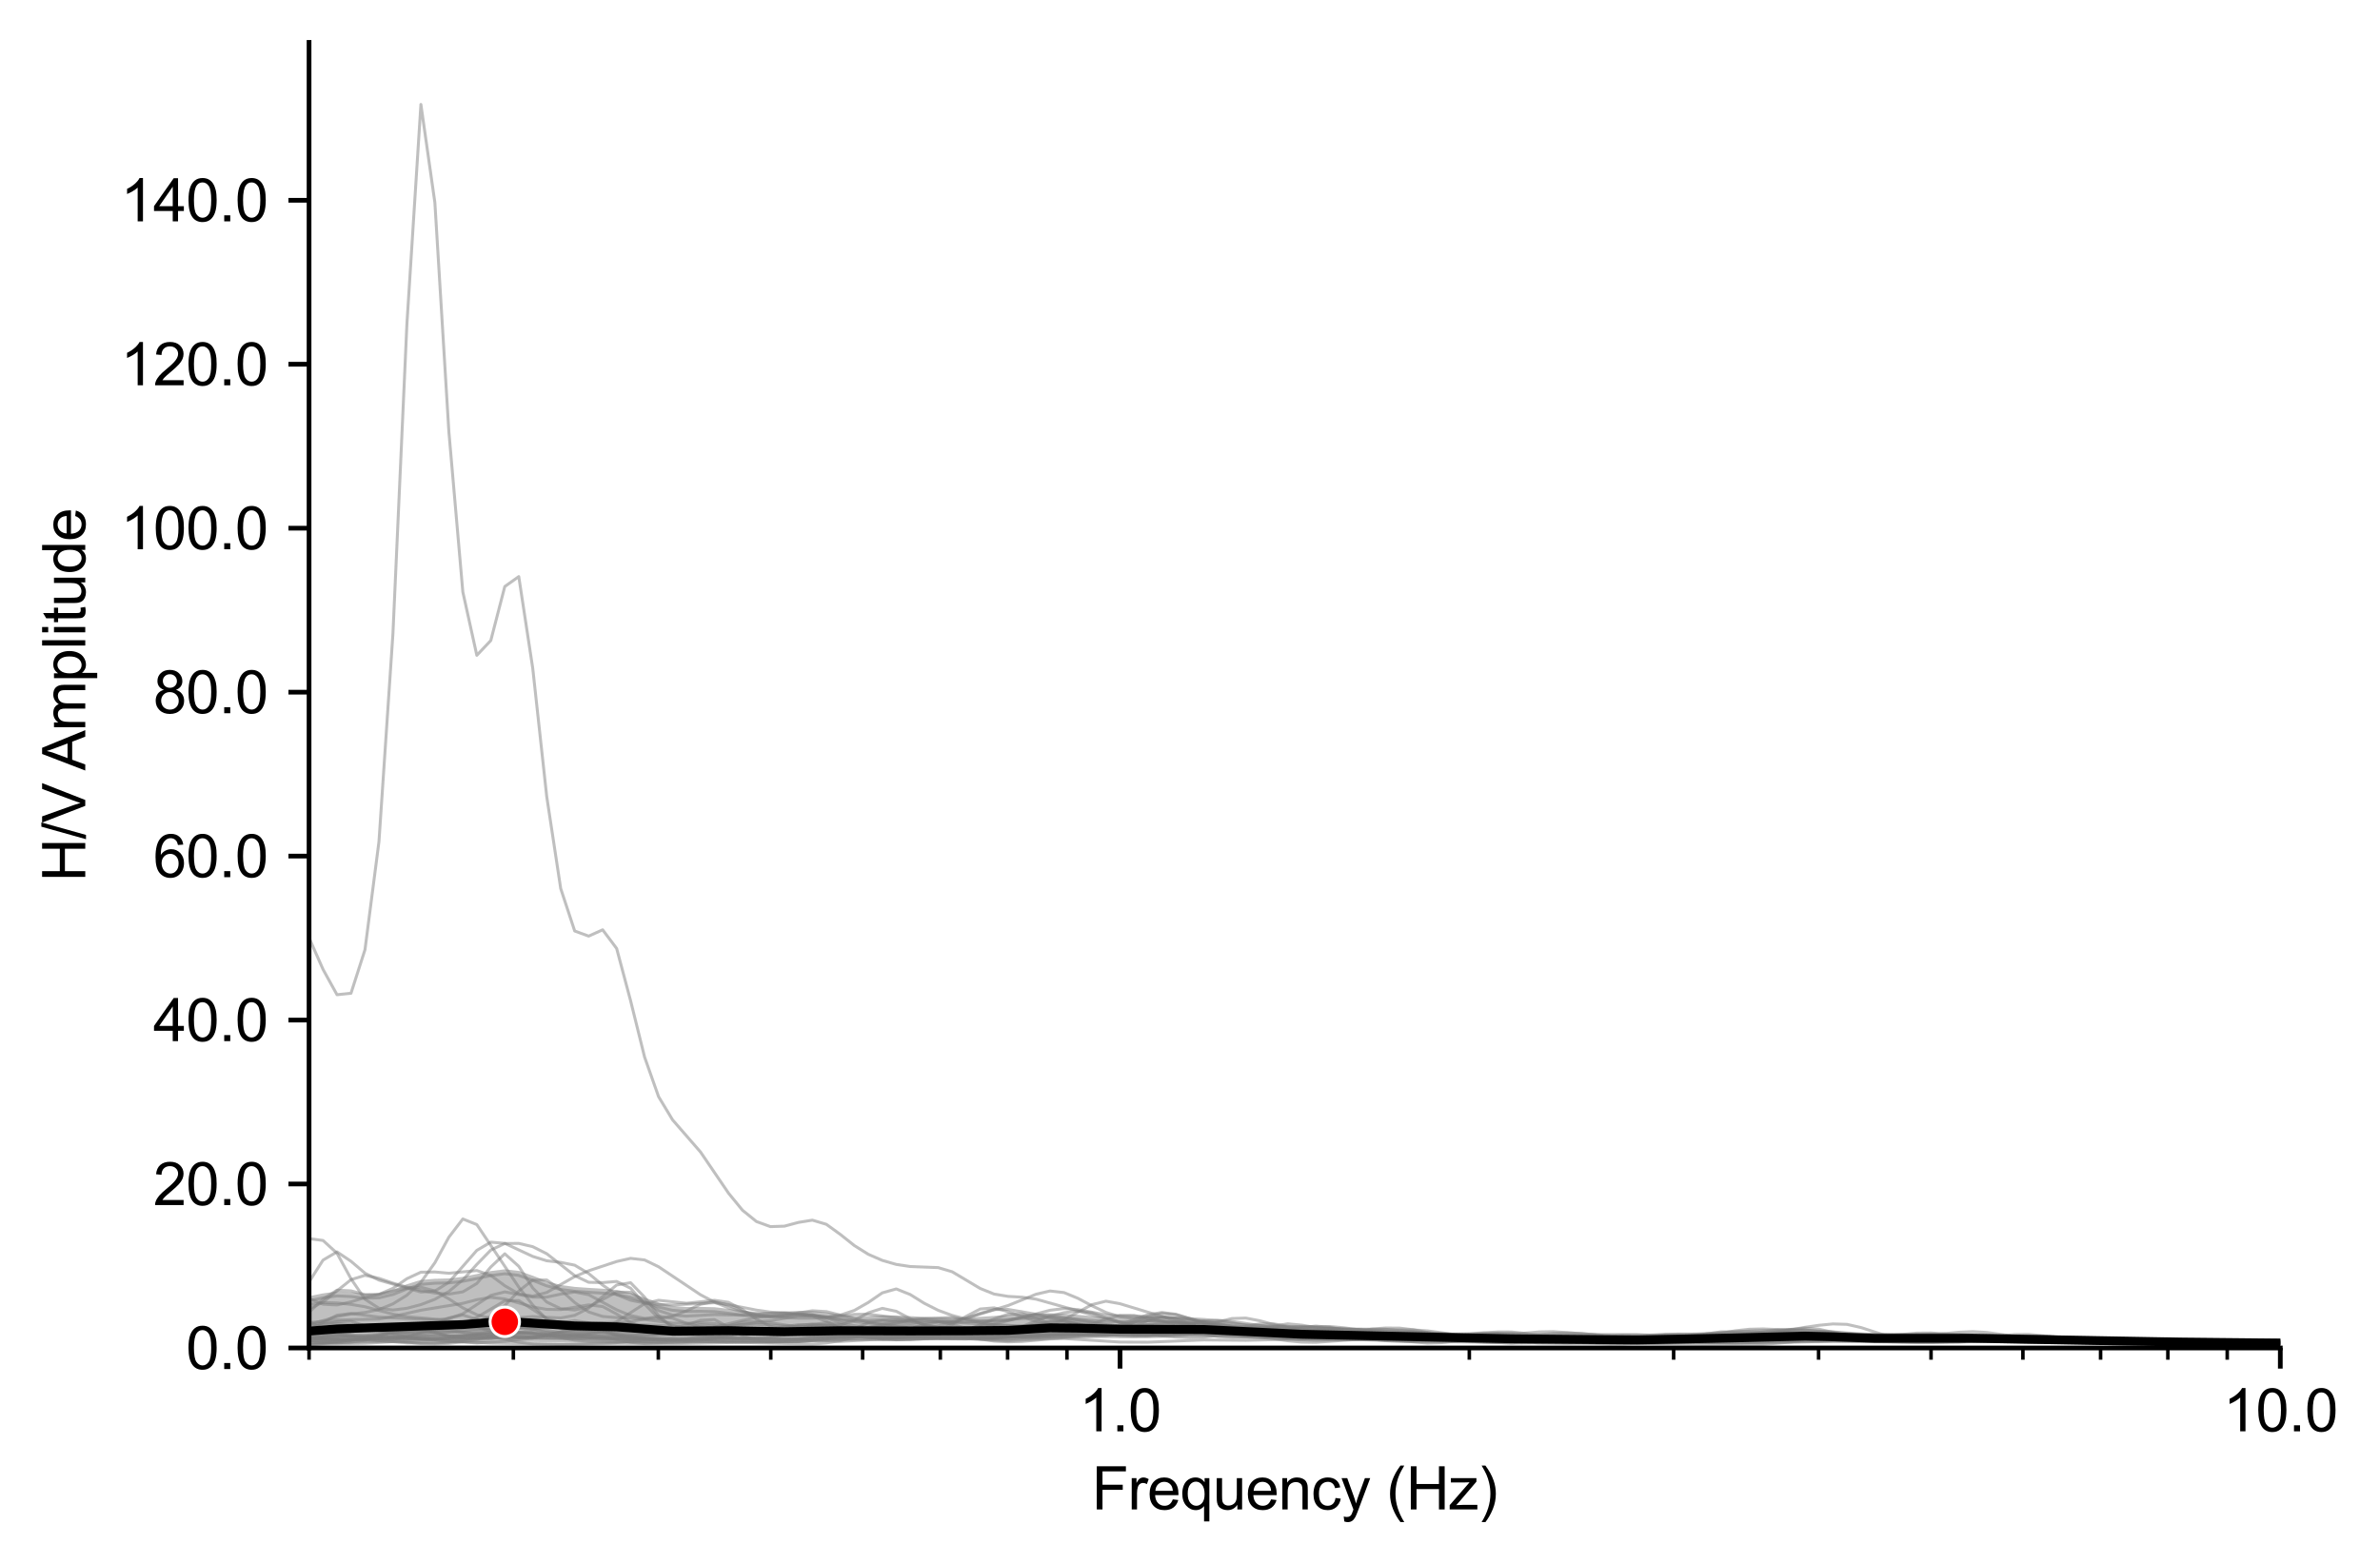 <?xml version="1.0" encoding="utf-8" standalone="no"?>
<!DOCTYPE svg PUBLIC "-//W3C//DTD SVG 1.1//EN"
  "http://www.w3.org/Graphics/SVG/1.1/DTD/svg11.dtd">
<svg xmlns:xlink="http://www.w3.org/1999/xlink" width="404.22pt" height="265.69pt" viewBox="0 0 404.22 265.69" xmlns="http://www.w3.org/2000/svg" version="1.1">
 <defs>
  <style type="text/css">*{stroke-linejoin: round; stroke-linecap: butt}</style>
 </defs>
 <g id="figure_1">
  <g id="patch_1">
   <path d="M 0 265.69 
L 404.22 265.69 
L 404.22 0 
L 0 0 
z
" style="fill: #ffffff"/>
  </g>
  <g id="axes_1">
   <g id="patch_2">
    <path d="M 52.489 228.96 
L 387.289 228.96 
L 387.289 7.2 
L 52.489 7.2 
z
" style="fill: #ffffff"/>
   </g>
   <g id="PolyCollection_1">
    <path d="M 52.489 220.686 
L 52.489 227.967 
L 54.864 227.884 
L 57.238 227.806 
L 59.613 227.734 
L 61.987 227.674 
L 64.362 227.634 
L 66.736 227.634 
L 69.111 227.676 
L 71.486 227.719 
L 73.86 227.718 
L 76.235 227.671 
L 78.609 227.597 
L 80.984 227.517 
L 83.358 227.453 
L 85.733 227.426 
L 88.108 227.436 
L 90.482 227.461 
L 92.857 227.491 
L 95.231 227.522 
L 97.606 227.538 
L 99.98 227.531 
L 102.355 227.532 
L 104.73 227.581 
L 107.104 227.663 
L 109.479 227.727 
L 111.853 227.75 
L 114.228 227.738 
L 116.602 227.707 
L 118.977 227.662 
L 121.352 227.604 
L 123.726 227.551 
L 126.101 227.533 
L 128.475 227.563 
L 130.85 227.606 
L 133.224 227.614 
L 135.599 227.58 
L 137.974 227.511 
L 140.348 227.41 
L 142.723 227.301 
L 145.097 227.239 
L 147.472 227.258 
L 149.846 227.306 
L 152.221 227.308 
L 154.596 227.247 
L 156.97 227.175 
L 159.345 227.135 
L 161.719 227.114 
L 164.094 227.129 
L 166.468 227.192 
L 168.843 227.242 
L 171.218 227.209 
L 173.592 227.081 
L 175.967 226.915 
L 178.341 226.794 
L 180.716 226.746 
L 183.09 226.742 
L 185.465 226.758 
L 187.84 226.779 
L 190.214 226.797 
L 192.589 226.809 
L 194.963 226.798 
L 197.338 226.735 
L 199.712 226.633 
L 202.087 226.576 
L 204.462 226.616 
L 206.836 226.694 
L 209.211 226.763 
L 211.585 226.83 
L 213.96 226.907 
L 216.334 227.02 
L 218.709 227.166 
L 221.084 227.29 
L 223.458 227.338 
L 225.833 227.313 
L 228.207 227.272 
L 230.582 227.284 
L 232.956 227.363 
L 235.331 227.469 
L 237.706 227.568 
L 240.08 227.642 
L 242.455 227.675 
L 244.829 227.67 
L 247.204 227.666 
L 249.578 227.692 
L 251.953 227.735 
L 254.328 227.776 
L 256.702 227.808 
L 259.077 227.825 
L 261.451 227.832 
L 263.826 227.841 
L 266.2 227.857 
L 268.575 227.879 
L 270.95 227.916 
L 273.324 227.957 
L 275.699 227.977 
L 278.073 227.965 
L 280.448 227.924 
L 282.822 227.874 
L 285.197 227.829 
L 287.571 227.803 
L 289.946 227.799 
L 292.321 227.802 
L 294.695 227.79 
L 297.07 227.75 
L 299.444 227.678 
L 301.819 227.592 
L 304.193 227.522 
L 306.568 227.485 
L 308.943 227.48 
L 311.317 227.506 
L 313.692 227.558 
L 316.066 227.607 
L 318.441 227.634 
L 320.815 227.647 
L 323.19 227.663 
L 325.565 227.678 
L 327.939 227.676 
L 330.314 227.653 
L 332.688 227.625 
L 335.063 227.615 
L 337.437 227.624 
L 339.812 227.656 
L 342.187 227.709 
L 344.561 227.759 
L 346.936 227.785 
L 349.31 227.796 
L 351.685 227.818 
L 354.059 227.861 
L 356.434 227.916 
L 358.809 227.969 
L 361.183 228.012 
L 363.558 228.046 
L 365.932 228.075 
L 368.307 228.099 
L 370.681 228.114 
L 373.056 228.126 
L 375.431 228.143 
L 377.805 228.161 
L 380.18 228.176 
L 382.554 228.188 
L 384.929 228.208 
L 387.303 228.243 
L 389.678 228.287 
L 392.053 228.321 
L 394.427 228.331 
L 396.802 228.317 
L 399.176 228.294 
L 401.551 228.278 
L 403.925 228.269 
L 406.3 228.26 
L 408.675 228.246 
L 411.049 228.234 
L 413.424 228.232 
L 415.798 228.239 
L 418.173 228.246 
L 420.547 228.25 
L 422.922 228.248 
L 425.297 228.243 
L 427.671 228.237 
L 430.046 228.228 
L 432.42 228.215 
L 434.795 228.196 
L 437.169 228.17 
L 439.544 228.141 
L 441.919 228.112 
L 444.293 228.087 
L 446.668 228.063 
L 449.042 228.041 
L 451.417 228.022 
L 453.791 228.001 
L 456.166 227.971 
L 458.541 227.936 
L 460.915 227.907 
L 463.29 227.898 
L 465.664 227.918 
L 468.039 227.967 
L 470.413 228.029 
L 472.788 228.075 
L 475.163 228.077 
L 477.537 228.03 
L 479.912 227.955 
L 482.286 227.875 
L 484.661 227.804 
L 487.035 227.74 
L 489.41 227.685 
L 491.785 227.649 
L 494.159 227.637 
L 496.534 227.642 
L 498.908 227.652 
L 501.283 227.666 
L 503.657 227.686 
L 506.032 227.717 
L 508.407 227.755 
L 510.781 227.791 
L 513.156 227.824 
L 515.53 227.858 
L 517.905 227.899 
L 520.279 227.95 
L 522.654 228.006 
L 525.028 228.057 
L 525.028 227.676 
L 525.028 227.676 
L 522.654 227.652 
L 520.279 227.622 
L 517.905 227.582 
L 515.53 227.53 
L 513.156 227.473 
L 510.781 227.42 
L 508.407 227.379 
L 506.032 227.349 
L 503.657 227.323 
L 501.283 227.296 
L 498.908 227.27 
L 496.534 227.251 
L 494.159 227.247 
L 491.785 227.266 
L 489.41 227.309 
L 487.035 227.373 
L 484.661 227.446 
L 482.286 227.518 
L 479.912 227.585 
L 477.537 227.651 
L 475.163 227.705 
L 472.788 227.723 
L 470.413 227.696 
L 468.039 227.642 
L 465.664 227.592 
L 463.29 227.568 
L 460.915 227.575 
L 458.541 227.601 
L 456.166 227.633 
L 453.791 227.667 
L 451.417 227.704 
L 449.042 227.74 
L 446.668 227.777 
L 444.293 227.814 
L 441.919 227.846 
L 439.544 227.87 
L 437.169 227.894 
L 434.795 227.924 
L 432.42 227.959 
L 430.046 227.99 
L 427.671 228.013 
L 425.297 228.026 
L 422.922 228.033 
L 420.547 228.038 
L 418.173 228.043 
L 415.798 228.046 
L 413.424 228.044 
L 411.049 228.038 
L 408.675 228.037 
L 406.3 228.049 
L 403.925 228.074 
L 401.551 228.1 
L 399.176 228.112 
L 396.802 228.1 
L 394.427 228.058 
L 392.053 227.993 
L 389.678 227.925 
L 387.303 227.873 
L 384.929 227.842 
L 382.554 227.826 
L 380.18 227.813 
L 377.805 227.803 
L 375.431 227.797 
L 373.056 227.793 
L 370.681 227.782 
L 368.307 227.764 
L 365.932 227.743 
L 363.558 227.708 
L 361.183 227.655 
L 358.809 227.589 
L 356.434 227.521 
L 354.059 227.457 
L 351.685 227.396 
L 349.31 227.323 
L 346.936 227.24 
L 344.561 227.168 
L 342.187 227.117 
L 339.812 227.063 
L 337.437 226.996 
L 335.063 226.936 
L 332.688 226.885 
L 330.314 226.835 
L 327.939 226.818 
L 325.565 226.861 
L 323.19 226.935 
L 320.815 226.972 
L 318.441 226.928 
L 316.066 226.812 
L 313.692 226.653 
L 311.317 226.476 
L 308.943 226.317 
L 306.568 226.217 
L 304.193 226.185 
L 301.819 226.193 
L 299.444 226.235 
L 297.07 226.327 
L 294.695 226.464 
L 292.321 226.61 
L 289.946 226.744 
L 287.571 226.854 
L 285.197 226.941 
L 282.822 227.02 
L 280.448 227.082 
L 278.073 227.111 
L 275.699 227.116 
L 273.324 227.113 
L 270.95 227.103 
L 268.575 227.072 
L 266.2 227.018 
L 263.826 226.972 
L 261.451 226.943 
L 259.077 226.907 
L 256.702 226.86 
L 254.328 226.826 
L 251.953 226.837 
L 249.578 226.884 
L 247.204 226.887 
L 244.829 226.791 
L 242.455 226.645 
L 240.08 226.532 
L 237.706 226.457 
L 235.331 226.373 
L 232.956 226.26 
L 230.582 226.128 
L 228.207 225.989 
L 225.833 225.864 
L 223.458 225.775 
L 221.084 225.709 
L 218.709 225.633 
L 216.334 225.529 
L 213.96 225.4 
L 211.585 225.266 
L 209.211 225.127 
L 206.836 224.953 
L 204.462 224.747 
L 202.087 224.508 
L 199.712 224.252 
L 197.338 224.1 
L 194.963 224.119 
L 192.589 224.219 
L 190.214 224.27 
L 187.84 224.208 
L 185.465 224.046 
L 183.09 223.835 
L 180.716 223.645 
L 178.341 223.561 
L 175.967 223.59 
L 173.592 223.707 
L 171.218 223.865 
L 168.843 224.02 
L 166.468 224.177 
L 164.094 224.301 
L 161.719 224.308 
L 159.345 224.244 
L 156.97 224.173 
L 154.596 224.059 
L 152.221 223.942 
L 149.846 223.936 
L 147.472 224.036 
L 145.097 224.038 
L 142.723 223.782 
L 140.348 223.403 
L 137.974 223.16 
L 135.599 223.156 
L 133.224 223.277 
L 130.85 223.369 
L 128.475 223.339 
L 126.101 223.14 
L 123.726 222.816 
L 121.352 222.539 
L 118.977 222.48 
L 116.602 222.505 
L 114.228 222.307 
L 111.853 221.753 
L 109.479 220.933 
L 107.104 220.113 
L 104.73 219.611 
L 102.355 219.394 
L 99.98 219.253 
L 97.606 219.085 
L 95.231 218.771 
L 92.857 218.147 
L 90.482 217.217 
L 88.108 216.373 
L 85.733 216.102 
L 83.358 216.401 
L 80.984 216.914 
L 78.609 217.382 
L 76.235 217.653 
L 73.86 217.707 
L 71.486 217.912 
L 69.111 218.665 
L 66.736 219.611 
L 64.362 220.192 
L 61.987 220.245 
L 59.613 219.977 
L 57.238 219.868 
L 54.864 220.193 
L 52.489 220.686 
z
" clip-path="url(#pf40a3c2c9e)" style="fill: #808080; fill-opacity: 0.5; stroke: #808080; stroke-opacity: 0.5"/>
   </g>
   <g id="matplotlib.axis_1">
    <g id="xtick_1">
     <g id="line2d_1">
      <defs>
       <path id="mcfdc36143f" d="M 0 0 
L 0 3.5 
" style="stroke: #000000; stroke-width: 0.8"/>
      </defs>
      <g>
       <use xlink:href="#mcfdc36143f" x="190.228" y="228.96" style="stroke: #000000; stroke-width: 0.8"/>
      </g>
     </g>
     <g id="text_1">
      <!-- 1.0 -->
      <g transform="translate(183.278 243.118) scale(0.1 -0.1)">
       <defs>
        <path id="ArialMT-31" d="M 2384 0 
L 1822 0 
L 1822 3584 
Q 1619 3391 1289 3197 
Q 959 3003 697 2906 
L 697 3450 
Q 1169 3672 1522 3987 
Q 1875 4303 2022 4600 
L 2384 4600 
L 2384 0 
z
" transform="scale(0.016)"/>
        <path id="ArialMT-2e" d="M 581 0 
L 581 641 
L 1222 641 
L 1222 0 
L 581 0 
z
" transform="scale(0.016)"/>
        <path id="ArialMT-30" d="M 266 2259 
Q 266 3072 433 3567 
Q 600 4063 929 4331 
Q 1259 4600 1759 4600 
Q 2128 4600 2406 4451 
Q 2684 4303 2865 4023 
Q 3047 3744 3150 3342 
Q 3253 2941 3253 2259 
Q 3253 1453 3087 958 
Q 2922 463 2592 192 
Q 2263 -78 1759 -78 
Q 1097 -78 719 397 
Q 266 969 266 2259 
z
M 844 2259 
Q 844 1131 1108 757 
Q 1372 384 1759 384 
Q 2147 384 2411 759 
Q 2675 1134 2675 2259 
Q 2675 3391 2411 3762 
Q 2147 4134 1753 4134 
Q 1366 4134 1134 3806 
Q 844 3388 844 2259 
z
" transform="scale(0.016)"/>
       </defs>
       <use xlink:href="#ArialMT-31"/>
       <use xlink:href="#ArialMT-2e" x="55.615"/>
       <use xlink:href="#ArialMT-30" x="83.398"/>
      </g>
     </g>
    </g>
    <g id="xtick_2">
     <g id="line2d_2">
      <g>
       <use xlink:href="#mcfdc36143f" x="387.289" y="228.96" style="stroke: #000000; stroke-width: 0.8"/>
      </g>
     </g>
     <g id="text_2">
      <!-- 10.0 -->
      <g transform="translate(377.559 243.118) scale(0.1 -0.1)">
       <use xlink:href="#ArialMT-31"/>
       <use xlink:href="#ArialMT-30" x="55.615"/>
       <use xlink:href="#ArialMT-2e" x="111.23"/>
       <use xlink:href="#ArialMT-30" x="139.014"/>
      </g>
     </g>
    </g>
    <g id="xtick_3">
     <g id="line2d_3">
      <defs>
       <path id="m7fe1c19a65" d="M 0 0 
L 0 2 
" style="stroke: #000000; stroke-width: 0.6"/>
      </defs>
      <g>
       <use xlink:href="#m7fe1c19a65" x="52.489" y="228.96" style="stroke: #000000; stroke-width: 0.6"/>
      </g>
     </g>
    </g>
    <g id="xtick_4">
     <g id="line2d_4">
      <g>
       <use xlink:href="#m7fe1c19a65" x="87.19" y="228.96" style="stroke: #000000; stroke-width: 0.6"/>
      </g>
     </g>
    </g>
    <g id="xtick_5">
     <g id="line2d_5">
      <g>
       <use xlink:href="#m7fe1c19a65" x="111.81" y="228.96" style="stroke: #000000; stroke-width: 0.6"/>
      </g>
     </g>
    </g>
    <g id="xtick_6">
     <g id="line2d_6">
      <g>
       <use xlink:href="#m7fe1c19a65" x="130.907" y="228.96" style="stroke: #000000; stroke-width: 0.6"/>
      </g>
     </g>
    </g>
    <g id="xtick_7">
     <g id="line2d_7">
      <g>
       <use xlink:href="#m7fe1c19a65" x="146.511" y="228.96" style="stroke: #000000; stroke-width: 0.6"/>
      </g>
     </g>
    </g>
    <g id="xtick_8">
     <g id="line2d_8">
      <g>
       <use xlink:href="#m7fe1c19a65" x="159.703" y="228.96" style="stroke: #000000; stroke-width: 0.6"/>
      </g>
     </g>
    </g>
    <g id="xtick_9">
     <g id="line2d_9">
      <g>
       <use xlink:href="#m7fe1c19a65" x="171.131" y="228.96" style="stroke: #000000; stroke-width: 0.6"/>
      </g>
     </g>
    </g>
    <g id="xtick_10">
     <g id="line2d_10">
      <g>
       <use xlink:href="#m7fe1c19a65" x="181.211" y="228.96" style="stroke: #000000; stroke-width: 0.6"/>
      </g>
     </g>
    </g>
    <g id="xtick_11">
     <g id="line2d_11">
      <g>
       <use xlink:href="#m7fe1c19a65" x="249.55" y="228.96" style="stroke: #000000; stroke-width: 0.6"/>
      </g>
     </g>
    </g>
    <g id="xtick_12">
     <g id="line2d_12">
      <g>
       <use xlink:href="#m7fe1c19a65" x="284.25" y="228.96" style="stroke: #000000; stroke-width: 0.6"/>
      </g>
     </g>
    </g>
    <g id="xtick_13">
     <g id="line2d_13">
      <g>
       <use xlink:href="#m7fe1c19a65" x="308.871" y="228.96" style="stroke: #000000; stroke-width: 0.6"/>
      </g>
     </g>
    </g>
    <g id="xtick_14">
     <g id="line2d_14">
      <g>
       <use xlink:href="#m7fe1c19a65" x="327.968" y="228.96" style="stroke: #000000; stroke-width: 0.6"/>
      </g>
     </g>
    </g>
    <g id="xtick_15">
     <g id="line2d_15">
      <g>
       <use xlink:href="#m7fe1c19a65" x="343.571" y="228.96" style="stroke: #000000; stroke-width: 0.6"/>
      </g>
     </g>
    </g>
    <g id="xtick_16">
     <g id="line2d_16">
      <g>
       <use xlink:href="#m7fe1c19a65" x="356.764" y="228.96" style="stroke: #000000; stroke-width: 0.6"/>
      </g>
     </g>
    </g>
    <g id="xtick_17">
     <g id="line2d_17">
      <g>
       <use xlink:href="#m7fe1c19a65" x="368.192" y="228.96" style="stroke: #000000; stroke-width: 0.6"/>
      </g>
     </g>
    </g>
    <g id="xtick_18">
     <g id="line2d_18">
      <g>
       <use xlink:href="#m7fe1c19a65" x="378.272" y="228.96" style="stroke: #000000; stroke-width: 0.6"/>
      </g>
     </g>
    </g>
    <g id="text_3">
     <!-- Frequency (Hz) -->
     <g transform="translate(185.438 256.385) scale(0.1 -0.1)">
      <defs>
       <path id="ArialMT-46" d="M 525 0 
L 525 4581 
L 3616 4581 
L 3616 4041 
L 1131 4041 
L 1131 2622 
L 3281 2622 
L 3281 2081 
L 1131 2081 
L 1131 0 
L 525 0 
z
" transform="scale(0.016)"/>
       <path id="ArialMT-72" d="M 416 0 
L 416 3319 
L 922 3319 
L 922 2816 
Q 1116 3169 1280 3281 
Q 1444 3394 1641 3394 
Q 1925 3394 2219 3213 
L 2025 2691 
Q 1819 2813 1613 2813 
Q 1428 2813 1281 2702 
Q 1134 2591 1072 2394 
Q 978 2094 978 1738 
L 978 0 
L 416 0 
z
" transform="scale(0.016)"/>
       <path id="ArialMT-65" d="M 2694 1069 
L 3275 997 
Q 3138 488 2766 206 
Q 2394 -75 1816 -75 
Q 1088 -75 661 373 
Q 234 822 234 1631 
Q 234 2469 665 2931 
Q 1097 3394 1784 3394 
Q 2450 3394 2872 2941 
Q 3294 2488 3294 1666 
Q 3294 1616 3291 1516 
L 816 1516 
Q 847 969 1125 678 
Q 1403 388 1819 388 
Q 2128 388 2347 550 
Q 2566 713 2694 1069 
z
M 847 1978 
L 2700 1978 
Q 2663 2397 2488 2606 
Q 2219 2931 1791 2931 
Q 1403 2931 1139 2672 
Q 875 2413 847 1978 
z
" transform="scale(0.016)"/>
       <path id="ArialMT-71" d="M 2538 -1272 
L 2538 353 
Q 2406 169 2170 47 
Q 1934 -75 1669 -75 
Q 1078 -75 651 397 
Q 225 869 225 1691 
Q 225 2191 398 2587 
Q 572 2984 901 3189 
Q 1231 3394 1625 3394 
Q 2241 3394 2594 2875 
L 2594 3319 
L 3100 3319 
L 3100 -1272 
L 2538 -1272 
z
M 803 1669 
Q 803 1028 1072 708 
Q 1341 388 1716 388 
Q 2075 388 2334 692 
Q 2594 997 2594 1619 
Q 2594 2281 2320 2615 
Q 2047 2950 1678 2950 
Q 1313 2950 1058 2639 
Q 803 2328 803 1669 
z
" transform="scale(0.016)"/>
       <path id="ArialMT-75" d="M 2597 0 
L 2597 488 
Q 2209 -75 1544 -75 
Q 1250 -75 995 37 
Q 741 150 617 320 
Q 494 491 444 738 
Q 409 903 409 1263 
L 409 3319 
L 972 3319 
L 972 1478 
Q 972 1038 1006 884 
Q 1059 663 1231 536 
Q 1403 409 1656 409 
Q 1909 409 2131 539 
Q 2353 669 2445 892 
Q 2538 1116 2538 1541 
L 2538 3319 
L 3100 3319 
L 3100 0 
L 2597 0 
z
" transform="scale(0.016)"/>
       <path id="ArialMT-6e" d="M 422 0 
L 422 3319 
L 928 3319 
L 928 2847 
Q 1294 3394 1984 3394 
Q 2284 3394 2536 3286 
Q 2788 3178 2913 3003 
Q 3038 2828 3088 2588 
Q 3119 2431 3119 2041 
L 3119 0 
L 2556 0 
L 2556 2019 
Q 2556 2363 2490 2533 
Q 2425 2703 2258 2804 
Q 2091 2906 1866 2906 
Q 1506 2906 1245 2678 
Q 984 2450 984 1813 
L 984 0 
L 422 0 
z
" transform="scale(0.016)"/>
       <path id="ArialMT-63" d="M 2588 1216 
L 3141 1144 
Q 3050 572 2676 248 
Q 2303 -75 1759 -75 
Q 1078 -75 664 370 
Q 250 816 250 1647 
Q 250 2184 428 2587 
Q 606 2991 970 3192 
Q 1334 3394 1763 3394 
Q 2303 3394 2647 3120 
Q 2991 2847 3088 2344 
L 2541 2259 
Q 2463 2594 2264 2762 
Q 2066 2931 1784 2931 
Q 1359 2931 1093 2626 
Q 828 2322 828 1663 
Q 828 994 1084 691 
Q 1341 388 1753 388 
Q 2084 388 2306 591 
Q 2528 794 2588 1216 
z
" transform="scale(0.016)"/>
       <path id="ArialMT-79" d="M 397 -1278 
L 334 -750 
Q 519 -800 656 -800 
Q 844 -800 956 -737 
Q 1069 -675 1141 -563 
Q 1194 -478 1313 -144 
Q 1328 -97 1363 -6 
L 103 3319 
L 709 3319 
L 1400 1397 
Q 1534 1031 1641 628 
Q 1738 1016 1872 1384 
L 2581 3319 
L 3144 3319 
L 1881 -56 
Q 1678 -603 1566 -809 
Q 1416 -1088 1222 -1217 
Q 1028 -1347 759 -1347 
Q 597 -1347 397 -1278 
z
" transform="scale(0.016)"/>
       <path id="ArialMT-20" transform="scale(0.016)"/>
       <path id="ArialMT-28" d="M 1497 -1347 
Q 1031 -759 709 28 
Q 388 816 388 1659 
Q 388 2403 628 3084 
Q 909 3875 1497 4659 
L 1900 4659 
Q 1522 4009 1400 3731 
Q 1209 3300 1100 2831 
Q 966 2247 966 1656 
Q 966 153 1900 -1347 
L 1497 -1347 
z
" transform="scale(0.016)"/>
       <path id="ArialMT-48" d="M 513 0 
L 513 4581 
L 1119 4581 
L 1119 2700 
L 3500 2700 
L 3500 4581 
L 4106 4581 
L 4106 0 
L 3500 0 
L 3500 2159 
L 1119 2159 
L 1119 0 
L 513 0 
z
" transform="scale(0.016)"/>
       <path id="ArialMT-7a" d="M 125 0 
L 125 456 
L 2238 2881 
Q 1878 2863 1603 2863 
L 250 2863 
L 250 3319 
L 2963 3319 
L 2963 2947 
L 1166 841 
L 819 456 
Q 1197 484 1528 484 
L 3063 484 
L 3063 0 
L 125 0 
z
" transform="scale(0.016)"/>
       <path id="ArialMT-29" d="M 791 -1347 
L 388 -1347 
Q 1322 153 1322 1656 
Q 1322 2244 1188 2822 
Q 1081 3291 891 3722 
Q 769 4003 388 4659 
L 791 4659 
Q 1378 3875 1659 3084 
Q 1900 2403 1900 1659 
Q 1900 816 1576 28 
Q 1253 -759 791 -1347 
z
" transform="scale(0.016)"/>
      </defs>
      <use xlink:href="#ArialMT-46"/>
      <use xlink:href="#ArialMT-72" x="61.084"/>
      <use xlink:href="#ArialMT-65" x="94.385"/>
      <use xlink:href="#ArialMT-71" x="150"/>
      <use xlink:href="#ArialMT-75" x="205.615"/>
      <use xlink:href="#ArialMT-65" x="261.23"/>
      <use xlink:href="#ArialMT-6e" x="316.846"/>
      <use xlink:href="#ArialMT-63" x="372.461"/>
      <use xlink:href="#ArialMT-79" x="422.461"/>
      <use xlink:href="#ArialMT-20" x="472.461"/>
      <use xlink:href="#ArialMT-28" x="500.244"/>
      <use xlink:href="#ArialMT-48" x="533.545"/>
      <use xlink:href="#ArialMT-7a" x="605.762"/>
      <use xlink:href="#ArialMT-29" x="655.762"/>
     </g>
    </g>
   </g>
   <g id="matplotlib.axis_2">
    <g id="ytick_1">
     <g id="line2d_19">
      <defs>
       <path id="mb21b9f0046" d="M 0 0 
L -3.5 0 
" style="stroke: #000000; stroke-width: 0.8"/>
      </defs>
      <g>
       <use xlink:href="#mb21b9f0046" x="52.489" y="228.96" style="stroke: #000000; stroke-width: 0.8"/>
      </g>
     </g>
     <g id="text_4">
      <!-- 0.0 -->
      <g transform="translate(31.589 232.539) scale(0.1 -0.1)">
       <use xlink:href="#ArialMT-30"/>
       <use xlink:href="#ArialMT-2e" x="55.615"/>
       <use xlink:href="#ArialMT-30" x="83.398"/>
      </g>
     </g>
    </g>
    <g id="ytick_2">
     <g id="line2d_20">
      <g>
       <use xlink:href="#mb21b9f0046" x="52.489" y="201.111" style="stroke: #000000; stroke-width: 0.8"/>
      </g>
     </g>
     <g id="text_5">
      <!-- 20.0 -->
      <g transform="translate(26.028 204.69) scale(0.1 -0.1)">
       <defs>
        <path id="ArialMT-32" d="M 3222 541 
L 3222 0 
L 194 0 
Q 188 203 259 391 
Q 375 700 629 1000 
Q 884 1300 1366 1694 
Q 2113 2306 2375 2664 
Q 2638 3022 2638 3341 
Q 2638 3675 2398 3904 
Q 2159 4134 1775 4134 
Q 1369 4134 1125 3890 
Q 881 3647 878 3216 
L 300 3275 
Q 359 3922 746 4261 
Q 1134 4600 1788 4600 
Q 2447 4600 2831 4234 
Q 3216 3869 3216 3328 
Q 3216 3053 3103 2787 
Q 2991 2522 2730 2228 
Q 2469 1934 1863 1422 
Q 1356 997 1212 845 
Q 1069 694 975 541 
L 3222 541 
z
" transform="scale(0.016)"/>
       </defs>
       <use xlink:href="#ArialMT-32"/>
       <use xlink:href="#ArialMT-30" x="55.615"/>
       <use xlink:href="#ArialMT-2e" x="111.23"/>
       <use xlink:href="#ArialMT-30" x="139.014"/>
      </g>
     </g>
    </g>
    <g id="ytick_3">
     <g id="line2d_21">
      <g>
       <use xlink:href="#mb21b9f0046" x="52.489" y="173.262" style="stroke: #000000; stroke-width: 0.8"/>
      </g>
     </g>
     <g id="text_6">
      <!-- 40.0 -->
      <g transform="translate(26.028 176.841) scale(0.1 -0.1)">
       <defs>
        <path id="ArialMT-34" d="M 2069 0 
L 2069 1097 
L 81 1097 
L 81 1613 
L 2172 4581 
L 2631 4581 
L 2631 1613 
L 3250 1613 
L 3250 1097 
L 2631 1097 
L 2631 0 
L 2069 0 
z
M 2069 1613 
L 2069 3678 
L 634 1613 
L 2069 1613 
z
" transform="scale(0.016)"/>
       </defs>
       <use xlink:href="#ArialMT-34"/>
       <use xlink:href="#ArialMT-30" x="55.615"/>
       <use xlink:href="#ArialMT-2e" x="111.23"/>
       <use xlink:href="#ArialMT-30" x="139.014"/>
      </g>
     </g>
    </g>
    <g id="ytick_4">
     <g id="line2d_22">
      <g>
       <use xlink:href="#mb21b9f0046" x="52.489" y="145.414" style="stroke: #000000; stroke-width: 0.8"/>
      </g>
     </g>
     <g id="text_7">
      <!-- 60.0 -->
      <g transform="translate(26.028 148.993) scale(0.1 -0.1)">
       <defs>
        <path id="ArialMT-36" d="M 3184 3459 
L 2625 3416 
Q 2550 3747 2413 3897 
Q 2184 4138 1850 4138 
Q 1581 4138 1378 3988 
Q 1113 3794 959 3422 
Q 806 3050 800 2363 
Q 1003 2672 1297 2822 
Q 1591 2972 1913 2972 
Q 2475 2972 2870 2558 
Q 3266 2144 3266 1488 
Q 3266 1056 3080 686 
Q 2894 316 2569 119 
Q 2244 -78 1831 -78 
Q 1128 -78 684 439 
Q 241 956 241 2144 
Q 241 3472 731 4075 
Q 1159 4600 1884 4600 
Q 2425 4600 2770 4297 
Q 3116 3994 3184 3459 
z
M 888 1484 
Q 888 1194 1011 928 
Q 1134 663 1356 523 
Q 1578 384 1822 384 
Q 2178 384 2434 671 
Q 2691 959 2691 1453 
Q 2691 1928 2437 2201 
Q 2184 2475 1800 2475 
Q 1419 2475 1153 2201 
Q 888 1928 888 1484 
z
" transform="scale(0.016)"/>
       </defs>
       <use xlink:href="#ArialMT-36"/>
       <use xlink:href="#ArialMT-30" x="55.615"/>
       <use xlink:href="#ArialMT-2e" x="111.23"/>
       <use xlink:href="#ArialMT-30" x="139.014"/>
      </g>
     </g>
    </g>
    <g id="ytick_5">
     <g id="line2d_23">
      <g>
       <use xlink:href="#mb21b9f0046" x="52.489" y="117.565" style="stroke: #000000; stroke-width: 0.8"/>
      </g>
     </g>
     <g id="text_8">
      <!-- 80.0 -->
      <g transform="translate(26.028 121.144) scale(0.1 -0.1)">
       <defs>
        <path id="ArialMT-38" d="M 1131 2484 
Q 781 2613 612 2850 
Q 444 3088 444 3419 
Q 444 3919 803 4259 
Q 1163 4600 1759 4600 
Q 2359 4600 2725 4251 
Q 3091 3903 3091 3403 
Q 3091 3084 2923 2848 
Q 2756 2613 2416 2484 
Q 2838 2347 3058 2040 
Q 3278 1734 3278 1309 
Q 3278 722 2862 322 
Q 2447 -78 1769 -78 
Q 1091 -78 675 323 
Q 259 725 259 1325 
Q 259 1772 486 2073 
Q 713 2375 1131 2484 
z
M 1019 3438 
Q 1019 3113 1228 2906 
Q 1438 2700 1772 2700 
Q 2097 2700 2305 2904 
Q 2513 3109 2513 3406 
Q 2513 3716 2298 3927 
Q 2084 4138 1766 4138 
Q 1444 4138 1231 3931 
Q 1019 3725 1019 3438 
z
M 838 1322 
Q 838 1081 952 856 
Q 1066 631 1291 507 
Q 1516 384 1775 384 
Q 2178 384 2440 643 
Q 2703 903 2703 1303 
Q 2703 1709 2433 1975 
Q 2163 2241 1756 2241 
Q 1359 2241 1098 1978 
Q 838 1716 838 1322 
z
" transform="scale(0.016)"/>
       </defs>
       <use xlink:href="#ArialMT-38"/>
       <use xlink:href="#ArialMT-30" x="55.615"/>
       <use xlink:href="#ArialMT-2e" x="111.23"/>
       <use xlink:href="#ArialMT-30" x="139.014"/>
      </g>
     </g>
    </g>
    <g id="ytick_6">
     <g id="line2d_24">
      <g>
       <use xlink:href="#mb21b9f0046" x="52.489" y="89.716" style="stroke: #000000; stroke-width: 0.8"/>
      </g>
     </g>
     <g id="text_9">
      <!-- 100.0 -->
      <g transform="translate(20.467 93.295) scale(0.1 -0.1)">
       <use xlink:href="#ArialMT-31"/>
       <use xlink:href="#ArialMT-30" x="55.615"/>
       <use xlink:href="#ArialMT-30" x="111.23"/>
       <use xlink:href="#ArialMT-2e" x="166.846"/>
       <use xlink:href="#ArialMT-30" x="194.629"/>
      </g>
     </g>
    </g>
    <g id="ytick_7">
     <g id="line2d_25">
      <g>
       <use xlink:href="#mb21b9f0046" x="52.489" y="61.867" style="stroke: #000000; stroke-width: 0.8"/>
      </g>
     </g>
     <g id="text_10">
      <!-- 120.0 -->
      <g transform="translate(20.467 65.446) scale(0.1 -0.1)">
       <use xlink:href="#ArialMT-31"/>
       <use xlink:href="#ArialMT-32" x="55.615"/>
       <use xlink:href="#ArialMT-30" x="111.23"/>
       <use xlink:href="#ArialMT-2e" x="166.846"/>
       <use xlink:href="#ArialMT-30" x="194.629"/>
      </g>
     </g>
    </g>
    <g id="ytick_8">
     <g id="line2d_26">
      <g>
       <use xlink:href="#mb21b9f0046" x="52.489" y="34.019" style="stroke: #000000; stroke-width: 0.8"/>
      </g>
     </g>
     <g id="text_11">
      <!-- 140.0 -->
      <g transform="translate(20.467 37.598) scale(0.1 -0.1)">
       <use xlink:href="#ArialMT-31"/>
       <use xlink:href="#ArialMT-34" x="55.615"/>
       <use xlink:href="#ArialMT-30" x="111.23"/>
       <use xlink:href="#ArialMT-2e" x="166.846"/>
       <use xlink:href="#ArialMT-30" x="194.629"/>
      </g>
     </g>
    </g>
    <g id="text_12">
     <!-- H/V Amplitude -->
     <g transform="translate(14.48 149.762) rotate(-90) scale(0.1 -0.1)">
      <defs>
       <path id="ArialMT-2f" d="M 0 -78 
L 1328 4659 
L 1778 4659 
L 453 -78 
L 0 -78 
z
" transform="scale(0.016)"/>
       <path id="ArialMT-56" d="M 1803 0 
L 28 4581 
L 684 4581 
L 1875 1253 
Q 2019 853 2116 503 
Q 2222 878 2363 1253 
L 3600 4581 
L 4219 4581 
L 2425 0 
L 1803 0 
z
" transform="scale(0.016)"/>
       <path id="ArialMT-41" d="M -9 0 
L 1750 4581 
L 2403 4581 
L 4278 0 
L 3588 0 
L 3053 1388 
L 1138 1388 
L 634 0 
L -9 0 
z
M 1313 1881 
L 2866 1881 
L 2388 3150 
Q 2169 3728 2063 4100 
Q 1975 3659 1816 3225 
L 1313 1881 
z
" transform="scale(0.016)"/>
       <path id="ArialMT-6d" d="M 422 0 
L 422 3319 
L 925 3319 
L 925 2853 
Q 1081 3097 1340 3245 
Q 1600 3394 1931 3394 
Q 2300 3394 2536 3241 
Q 2772 3088 2869 2813 
Q 3263 3394 3894 3394 
Q 4388 3394 4653 3120 
Q 4919 2847 4919 2278 
L 4919 0 
L 4359 0 
L 4359 2091 
Q 4359 2428 4304 2576 
Q 4250 2725 4106 2815 
Q 3963 2906 3769 2906 
Q 3419 2906 3187 2673 
Q 2956 2441 2956 1928 
L 2956 0 
L 2394 0 
L 2394 2156 
Q 2394 2531 2256 2718 
Q 2119 2906 1806 2906 
Q 1569 2906 1367 2781 
Q 1166 2656 1075 2415 
Q 984 2175 984 1722 
L 984 0 
L 422 0 
z
" transform="scale(0.016)"/>
       <path id="ArialMT-70" d="M 422 -1272 
L 422 3319 
L 934 3319 
L 934 2888 
Q 1116 3141 1344 3267 
Q 1572 3394 1897 3394 
Q 2322 3394 2647 3175 
Q 2972 2956 3137 2557 
Q 3303 2159 3303 1684 
Q 3303 1175 3120 767 
Q 2938 359 2589 142 
Q 2241 -75 1856 -75 
Q 1575 -75 1351 44 
Q 1128 163 984 344 
L 984 -1272 
L 422 -1272 
z
M 931 1641 
Q 931 1000 1190 694 
Q 1450 388 1819 388 
Q 2194 388 2461 705 
Q 2728 1022 2728 1688 
Q 2728 2322 2467 2637 
Q 2206 2953 1844 2953 
Q 1484 2953 1207 2617 
Q 931 2281 931 1641 
z
" transform="scale(0.016)"/>
       <path id="ArialMT-6c" d="M 409 0 
L 409 4581 
L 972 4581 
L 972 0 
L 409 0 
z
" transform="scale(0.016)"/>
       <path id="ArialMT-69" d="M 425 3934 
L 425 4581 
L 988 4581 
L 988 3934 
L 425 3934 
z
M 425 0 
L 425 3319 
L 988 3319 
L 988 0 
L 425 0 
z
" transform="scale(0.016)"/>
       <path id="ArialMT-74" d="M 1650 503 
L 1731 6 
Q 1494 -44 1306 -44 
Q 1000 -44 831 53 
Q 663 150 594 308 
Q 525 466 525 972 
L 525 2881 
L 113 2881 
L 113 3319 
L 525 3319 
L 525 4141 
L 1084 4478 
L 1084 3319 
L 1650 3319 
L 1650 2881 
L 1084 2881 
L 1084 941 
Q 1084 700 1114 631 
Q 1144 563 1211 522 
Q 1278 481 1403 481 
Q 1497 481 1650 503 
z
" transform="scale(0.016)"/>
       <path id="ArialMT-64" d="M 2575 0 
L 2575 419 
Q 2259 -75 1647 -75 
Q 1250 -75 917 144 
Q 584 363 401 755 
Q 219 1147 219 1656 
Q 219 2153 384 2558 
Q 550 2963 881 3178 
Q 1213 3394 1622 3394 
Q 1922 3394 2156 3267 
Q 2391 3141 2538 2938 
L 2538 4581 
L 3097 4581 
L 3097 0 
L 2575 0 
z
M 797 1656 
Q 797 1019 1065 703 
Q 1334 388 1700 388 
Q 2069 388 2326 689 
Q 2584 991 2584 1609 
Q 2584 2291 2321 2609 
Q 2059 2928 1675 2928 
Q 1300 2928 1048 2622 
Q 797 2316 797 1656 
z
" transform="scale(0.016)"/>
      </defs>
      <use xlink:href="#ArialMT-48"/>
      <use xlink:href="#ArialMT-2f" x="72.217"/>
      <use xlink:href="#ArialMT-56" x="100"/>
      <use xlink:href="#ArialMT-20" x="166.699"/>
      <use xlink:href="#ArialMT-41" x="188.982"/>
      <use xlink:href="#ArialMT-6d" x="255.682"/>
      <use xlink:href="#ArialMT-70" x="338.982"/>
      <use xlink:href="#ArialMT-6c" x="394.598"/>
      <use xlink:href="#ArialMT-69" x="416.814"/>
      <use xlink:href="#ArialMT-74" x="439.031"/>
      <use xlink:href="#ArialMT-75" x="466.814"/>
      <use xlink:href="#ArialMT-64" x="522.43"/>
      <use xlink:href="#ArialMT-65" x="578.045"/>
     </g>
    </g>
   </g>
   <g id="line2d_27">
    <path d="M 52.489 227.712 
L 57.238 227.575 
L 61.987 227.593 
L 66.736 227.295 
L 71.486 226.961 
L 80.984 226.85 
L 88.108 227.185 
L 95.231 226.752 
L 102.355 227.407 
L 114.228 227.48 
L 121.352 227.586 
L 130.85 227.268 
L 142.723 227.849 
L 152.221 227.319 
L 164.094 227.439 
L 168.843 227.223 
L 171.218 226.949 
L 173.592 226.478 
L 178.341 225.123 
L 180.716 224.779 
L 183.09 224.91 
L 185.465 225.233 
L 187.84 225.433 
L 190.214 225.419 
L 199.712 224.728 
L 202.087 224.723 
L 204.462 224.959 
L 211.585 226.143 
L 213.96 226.23 
L 221.084 225.921 
L 223.458 226.125 
L 228.207 226.901 
L 230.582 227.114 
L 232.956 227.109 
L 235.331 226.883 
L 237.706 226.518 
L 240.08 226.278 
L 242.455 226.425 
L 247.204 227.178 
L 249.578 227.338 
L 254.328 227.184 
L 259.077 227.062 
L 273.324 227.124 
L 278.073 227.209 
L 287.571 227.031 
L 292.321 227.227 
L 294.695 227.104 
L 301.819 226.21 
L 304.193 226.372 
L 308.943 227.194 
L 311.317 227.465 
L 313.692 227.549 
L 318.441 227.278 
L 323.19 226.935 
L 327.939 226.998 
L 335.063 227.278 
L 339.812 227.417 
L 354.059 228.106 
L 370.681 228.123 
L 377.805 228.244 
L 405.22 228.218 
L 405.22 228.218 
" clip-path="url(#pf40a3c2c9e)" style="fill: none; stroke: #808080; stroke-opacity: 0.5; stroke-width: 0.5; stroke-linecap: square"/>
   </g>
   <g id="line2d_28">
    <path d="M 52.489 227.294 
L 59.613 227.688 
L 64.362 227.547 
L 66.736 227.68 
L 71.486 228.228 
L 73.86 228.289 
L 76.235 228.185 
L 78.609 227.918 
L 83.358 227.054 
L 85.733 226.886 
L 90.482 226.97 
L 99.98 226.733 
L 102.355 227.056 
L 107.104 228.008 
L 109.479 228.231 
L 114.228 228.247 
L 135.599 227.79 
L 142.723 227.175 
L 147.472 227.062 
L 149.846 226.694 
L 152.221 226.109 
L 154.596 225.695 
L 156.97 225.889 
L 161.719 226.893 
L 164.094 227.192 
L 166.468 227.341 
L 168.843 227.353 
L 173.592 227.03 
L 178.341 226.512 
L 180.716 226.375 
L 185.465 226.507 
L 190.214 226.82 
L 192.589 226.888 
L 194.963 226.821 
L 202.087 226.164 
L 206.836 226.324 
L 211.585 226.26 
L 213.96 226.487 
L 218.709 227.305 
L 221.084 227.564 
L 223.458 227.658 
L 232.956 227.476 
L 240.08 227.153 
L 244.829 227.527 
L 249.578 227.851 
L 256.702 228.131 
L 261.451 228.058 
L 268.575 227.575 
L 273.324 227.52 
L 280.448 227.611 
L 287.571 227.443 
L 292.321 227.355 
L 297.07 226.946 
L 299.444 226.917 
L 306.568 227.291 
L 318.441 227.127 
L 327.939 227.434 
L 332.688 227.164 
L 337.437 226.878 
L 346.936 227.007 
L 351.685 227.186 
L 363.558 227.885 
L 382.554 228.28 
L 405.22 227.943 
L 405.22 227.943 
" clip-path="url(#pf40a3c2c9e)" style="fill: none; stroke: #808080; stroke-opacity: 0.5; stroke-width: 0.5; stroke-linecap: square"/>
   </g>
   <g id="line2d_29">
    <path d="M 52.489 222.336 
L 54.864 221.174 
L 59.613 217.358 
L 61.987 216.626 
L 64.362 217.13 
L 66.736 217.943 
L 69.111 218.624 
L 71.486 219.186 
L 73.86 219.63 
L 76.235 219.808 
L 78.609 219.426 
L 80.984 218.012 
L 83.358 215.205 
L 85.733 212.963 
L 88.108 215.09 
L 90.482 218.774 
L 92.857 221.159 
L 95.231 222.286 
L 97.606 222.511 
L 99.98 221.972 
L 104.73 219.462 
L 107.104 219.502 
L 111.853 222.599 
L 114.228 223.389 
L 116.602 223.548 
L 121.352 223.292 
L 126.101 223.388 
L 128.475 223.278 
L 130.85 223.042 
L 133.224 222.966 
L 140.348 223.719 
L 142.723 223.546 
L 145.097 223.251 
L 147.472 223.222 
L 154.596 224.113 
L 161.719 223.764 
L 164.094 224.155 
L 166.468 224.673 
L 168.843 225.046 
L 171.218 225.199 
L 178.341 225.265 
L 183.09 225.674 
L 192.589 226.678 
L 194.963 226.751 
L 204.462 226.574 
L 209.211 226.824 
L 216.334 226.865 
L 223.458 226.679 
L 230.582 226.272 
L 232.956 226.423 
L 237.706 227.047 
L 242.455 227.325 
L 256.702 227.812 
L 263.826 227.821 
L 278.073 227.27 
L 282.822 226.727 
L 285.197 226.649 
L 292.321 227.1 
L 297.07 226.959 
L 306.568 226.295 
L 308.943 226.361 
L 313.692 226.833 
L 318.441 227.293 
L 320.815 227.342 
L 325.565 226.996 
L 332.688 226.285 
L 335.063 226.182 
L 337.437 226.321 
L 344.561 227.304 
L 346.936 227.446 
L 351.685 227.353 
L 354.059 227.303 
L 356.434 227.382 
L 365.932 228.162 
L 370.681 228.1 
L 375.431 227.811 
L 380.18 227.955 
L 384.929 228.144 
L 399.176 228.245 
L 405.22 228.116 
L 405.22 228.116 
" clip-path="url(#pf40a3c2c9e)" style="fill: none; stroke: #808080; stroke-opacity: 0.5; stroke-width: 0.5; stroke-linecap: square"/>
   </g>
   <g id="line2d_30">
    <path d="M 52.489 228.407 
L 54.864 228.224 
L 61.987 227.303 
L 66.736 227.256 
L 71.486 227.46 
L 80.984 228.112 
L 85.733 227.846 
L 90.482 227.299 
L 92.857 226.821 
L 95.231 226.182 
L 97.606 225.67 
L 99.98 225.658 
L 102.355 226.095 
L 104.73 226.67 
L 107.104 227.065 
L 109.479 227.101 
L 114.228 226.562 
L 116.602 226.536 
L 126.101 227.501 
L 128.475 227.455 
L 130.85 227.193 
L 133.224 226.652 
L 137.974 225.241 
L 140.348 225.1 
L 142.723 225.503 
L 147.472 226.77 
L 149.846 227.085 
L 152.221 227.097 
L 171.218 225.672 
L 173.592 225.373 
L 178.341 224.357 
L 180.716 224.256 
L 194.963 225.732 
L 197.338 225.751 
L 199.712 225.427 
L 204.462 224.372 
L 206.836 224.253 
L 209.211 224.443 
L 213.96 225.146 
L 218.709 225.925 
L 223.458 226.357 
L 235.331 226.851 
L 242.455 226.575 
L 247.204 226.825 
L 249.578 226.805 
L 254.328 226.44 
L 256.702 226.432 
L 266.2 227.411 
L 270.95 227.318 
L 282.822 226.614 
L 287.571 226.599 
L 292.321 226.719 
L 299.444 226.664 
L 306.568 226.997 
L 311.317 226.875 
L 318.441 226.577 
L 323.19 226.676 
L 335.063 227.275 
L 339.812 227.502 
L 368.307 227.856 
L 373.056 227.781 
L 389.678 228.042 
L 396.802 228.177 
L 405.22 228.085 
L 405.22 228.085 
" clip-path="url(#pf40a3c2c9e)" style="fill: none; stroke: #808080; stroke-opacity: 0.5; stroke-width: 0.5; stroke-linecap: square"/>
   </g>
   <g id="line2d_31">
    <path d="M 52.489 226.816 
L 57.238 226.994 
L 61.987 226.804 
L 73.86 225.921 
L 76.235 225.977 
L 80.984 226.593 
L 83.358 226.581 
L 88.108 225.658 
L 90.482 225.469 
L 95.231 225.297 
L 99.98 224.789 
L 102.355 224.794 
L 104.73 225.103 
L 109.479 226.073 
L 111.853 226.398 
L 114.228 226.512 
L 116.602 226.427 
L 121.352 226.066 
L 123.726 226.057 
L 135.599 226.581 
L 140.348 226.517 
L 145.097 226.403 
L 149.846 226.734 
L 156.97 227.245 
L 161.719 227.338 
L 171.218 227.152 
L 175.967 227.042 
L 180.716 226.709 
L 185.465 226.143 
L 187.84 225.667 
L 190.214 224.99 
L 194.963 223.311 
L 197.338 222.931 
L 199.712 223.234 
L 206.836 225.44 
L 211.585 226.159 
L 216.334 226.703 
L 218.709 226.837 
L 221.084 226.793 
L 225.833 226.398 
L 228.207 226.347 
L 230.582 226.597 
L 235.331 227.41 
L 237.706 227.542 
L 240.08 227.477 
L 247.204 226.959 
L 256.702 227.485 
L 268.575 227.602 
L 278.073 227.379 
L 289.946 227.204 
L 294.695 227.306 
L 301.819 227.115 
L 306.568 227.303 
L 308.943 227.272 
L 316.066 226.868 
L 325.565 227.303 
L 339.812 227.346 
L 344.561 227.533 
L 349.31 227.716 
L 363.558 227.703 
L 375.431 228.059 
L 382.554 228.073 
L 387.303 228.124 
L 394.427 228.295 
L 405.22 228.179 
L 405.22 228.179 
" clip-path="url(#pf40a3c2c9e)" style="fill: none; stroke: #808080; stroke-opacity: 0.5; stroke-width: 0.5; stroke-linecap: square"/>
   </g>
   <g id="line2d_32">
    <path d="M 52.489 225.039 
L 54.864 224.775 
L 57.238 224.783 
L 59.613 225.062 
L 69.111 227.07 
L 71.486 227.315 
L 73.86 227.44 
L 78.609 227.33 
L 83.358 227.233 
L 88.108 227.24 
L 90.482 227.048 
L 97.606 225.917 
L 99.98 225.883 
L 104.73 226.312 
L 107.104 226.575 
L 109.479 226.703 
L 111.853 226.631 
L 118.977 226.036 
L 123.726 226.125 
L 128.475 226.253 
L 130.85 226.2 
L 133.224 225.996 
L 135.599 225.59 
L 137.974 225.026 
L 140.348 224.65 
L 142.723 224.936 
L 147.472 226.372 
L 149.846 226.74 
L 152.221 226.742 
L 154.596 226.397 
L 156.97 225.896 
L 159.345 225.593 
L 161.719 225.584 
L 168.843 225.875 
L 171.218 225.831 
L 173.592 225.585 
L 178.341 224.54 
L 180.716 224.396 
L 183.09 224.864 
L 185.465 225.463 
L 187.84 225.772 
L 190.214 225.726 
L 194.963 225.32 
L 197.338 225.395 
L 204.462 226.181 
L 206.836 226.226 
L 211.585 225.947 
L 221.084 225.38 
L 225.833 225.314 
L 228.207 225.526 
L 232.956 226.134 
L 237.706 226.166 
L 240.08 226.202 
L 242.455 226.412 
L 247.204 227.054 
L 251.953 227.471 
L 256.702 227.732 
L 261.451 227.645 
L 266.2 227.52 
L 275.699 227.954 
L 285.197 227.888 
L 289.946 227.612 
L 297.07 227.134 
L 301.819 227.035 
L 316.066 227.288 
L 320.815 227.312 
L 332.688 227.059 
L 339.812 227.233 
L 351.685 227.297 
L 356.434 227.341 
L 368.307 227.999 
L 399.176 228.265 
L 405.22 228.243 
L 405.22 228.243 
" clip-path="url(#pf40a3c2c9e)" style="fill: none; stroke: #808080; stroke-opacity: 0.5; stroke-width: 0.5; stroke-linecap: square"/>
   </g>
   <g id="line2d_33">
    <path d="M 52.489 228.037 
L 57.238 228.116 
L 59.613 227.975 
L 61.987 227.643 
L 64.362 227.038 
L 69.111 225.288 
L 71.486 225.465 
L 73.86 226.314 
L 76.235 227.008 
L 78.609 227.395 
L 80.984 227.519 
L 83.358 227.384 
L 88.108 226.619 
L 90.482 226.497 
L 92.857 226.771 
L 97.606 227.638 
L 99.98 227.825 
L 104.73 227.856 
L 114.228 227.675 
L 118.977 227.561 
L 130.85 227.971 
L 135.599 227.892 
L 140.348 227.487 
L 147.472 226.235 
L 149.846 226.204 
L 156.97 227.176 
L 161.719 227.352 
L 166.468 227.207 
L 173.592 226.666 
L 185.465 226.706 
L 187.84 226.527 
L 190.214 226.084 
L 192.589 225.3 
L 194.963 224.304 
L 197.338 223.641 
L 199.712 223.94 
L 204.462 225.775 
L 206.836 226.327 
L 209.211 226.642 
L 213.96 226.87 
L 218.709 226.973 
L 225.833 227.407 
L 230.582 227.219 
L 235.331 226.945 
L 240.08 226.823 
L 242.455 226.888 
L 249.578 227.373 
L 259.077 227.405 
L 266.2 227.743 
L 273.324 227.847 
L 280.448 227.631 
L 294.695 227.17 
L 299.444 226.596 
L 304.193 225.796 
L 306.568 225.593 
L 308.943 225.765 
L 311.317 226.303 
L 313.692 226.958 
L 316.066 227.468 
L 318.441 227.746 
L 320.815 227.835 
L 325.565 227.682 
L 330.314 227.416 
L 335.063 227.369 
L 361.183 227.628 
L 377.805 227.982 
L 384.929 227.974 
L 396.802 228.316 
L 405.22 228.256 
L 405.22 228.256 
" clip-path="url(#pf40a3c2c9e)" style="fill: none; stroke: #808080; stroke-opacity: 0.5; stroke-width: 0.5; stroke-linecap: square"/>
   </g>
   <g id="line2d_34">
    <path d="M 52.489 227.555 
L 57.238 226.85 
L 59.613 226.764 
L 64.362 227.087 
L 66.736 227.048 
L 73.86 226.182 
L 78.609 226.269 
L 80.984 226.127 
L 85.733 225.463 
L 88.108 225.379 
L 90.482 225.768 
L 92.857 226.326 
L 95.231 226.658 
L 97.606 226.711 
L 102.355 226.593 
L 104.73 226.795 
L 109.479 227.438 
L 111.853 227.591 
L 116.602 227.536 
L 118.977 227.335 
L 128.475 226.116 
L 130.85 226.062 
L 133.224 226.185 
L 140.348 227.324 
L 142.723 227.463 
L 154.596 227.191 
L 159.345 226.798 
L 161.719 226.866 
L 166.468 227.304 
L 168.843 227.278 
L 171.218 226.989 
L 173.592 226.462 
L 178.341 225.047 
L 180.716 224.135 
L 185.465 221.599 
L 187.84 221.012 
L 190.214 221.442 
L 194.963 222.887 
L 197.338 223.574 
L 204.462 226.044 
L 206.836 226.461 
L 209.211 226.58 
L 216.334 226.391 
L 221.084 227.037 
L 223.458 227.346 
L 225.833 227.517 
L 230.582 227.5 
L 235.331 227.552 
L 240.08 227.684 
L 242.455 227.606 
L 244.829 227.372 
L 249.578 226.618 
L 251.953 226.429 
L 254.328 226.546 
L 259.077 227.153 
L 263.826 227.406 
L 268.575 227.314 
L 275.699 226.787 
L 278.073 226.831 
L 282.822 227.216 
L 287.571 227.273 
L 292.321 227.164 
L 299.444 227.258 
L 301.819 227.136 
L 306.568 226.698 
L 308.943 226.702 
L 313.692 227.105 
L 316.066 227.172 
L 318.441 227.07 
L 325.565 226.432 
L 327.939 226.412 
L 332.688 226.755 
L 339.812 227.42 
L 344.561 227.626 
L 375.431 227.997 
L 384.929 228.248 
L 396.802 228.399 
L 405.22 228.225 
L 405.22 228.225 
" clip-path="url(#pf40a3c2c9e)" style="fill: none; stroke: #808080; stroke-opacity: 0.5; stroke-width: 0.5; stroke-linecap: square"/>
   </g>
   <g id="line2d_35">
    <path d="M 52.489 227.467 
L 61.987 227.042 
L 64.362 226.727 
L 69.111 225.813 
L 71.486 225.904 
L 76.235 226.873 
L 78.609 227.051 
L 80.984 226.985 
L 88.108 226.379 
L 90.482 226.446 
L 95.231 226.956 
L 97.606 226.954 
L 99.98 226.682 
L 104.73 225.513 
L 107.104 225.503 
L 111.853 226.452 
L 114.228 226.71 
L 126.101 227.37 
L 133.224 227.435 
L 137.974 227.593 
L 140.348 227.331 
L 142.723 226.663 
L 147.472 224.669 
L 149.846 224.305 
L 154.596 224.71 
L 159.345 224.499 
L 161.719 224.923 
L 164.094 225.627 
L 166.468 226.169 
L 168.843 226.34 
L 171.218 226.059 
L 173.592 225.309 
L 175.967 224.356 
L 178.341 223.554 
L 180.716 222.967 
L 183.09 222.674 
L 185.465 222.99 
L 190.214 224.633 
L 192.589 225.025 
L 199.712 225.258 
L 206.836 226.075 
L 213.96 226.548 
L 221.084 227.348 
L 223.458 227.335 
L 225.833 227.087 
L 230.582 226.401 
L 232.956 226.366 
L 237.706 226.728 
L 240.08 226.789 
L 249.578 226.526 
L 254.328 226.239 
L 256.702 226.242 
L 259.077 226.487 
L 263.826 227.186 
L 266.2 227.379 
L 270.95 227.472 
L 278.073 227.417 
L 285.197 227.274 
L 289.946 227.322 
L 292.321 227.184 
L 297.07 226.542 
L 301.819 225.9 
L 304.193 225.808 
L 306.568 225.9 
L 311.317 226.447 
L 316.066 226.949 
L 320.815 226.971 
L 325.565 226.953 
L 335.063 227.512 
L 342.187 227.464 
L 349.31 227.495 
L 370.681 227.799 
L 399.176 228.221 
L 405.22 228.201 
L 405.22 228.201 
" clip-path="url(#pf40a3c2c9e)" style="fill: none; stroke: #808080; stroke-opacity: 0.5; stroke-width: 0.5; stroke-linecap: square"/>
   </g>
   <g id="line2d_36">
    <path d="M 52.489 228.143 
L 57.238 227.863 
L 64.362 227.127 
L 69.111 227.081 
L 73.86 227.036 
L 83.358 226.611 
L 85.733 226.546 
L 88.108 226.326 
L 90.482 225.893 
L 95.231 224.674 
L 97.606 224.309 
L 99.98 224.675 
L 104.73 226.911 
L 107.104 227.571 
L 109.479 227.876 
L 111.853 227.936 
L 114.228 227.78 
L 121.352 226.651 
L 126.101 226.471 
L 130.85 225.897 
L 133.224 225.874 
L 140.348 226.995 
L 142.723 227.149 
L 145.097 227.133 
L 147.472 226.934 
L 152.221 226.314 
L 154.596 226.331 
L 159.345 226.642 
L 161.719 226.46 
L 164.094 225.916 
L 166.468 225.043 
L 168.843 224.026 
L 171.218 223.224 
L 173.592 223.134 
L 175.967 223.875 
L 178.341 224.842 
L 180.716 225.432 
L 183.09 225.445 
L 185.465 224.906 
L 187.84 224.048 
L 190.214 223.417 
L 192.589 223.431 
L 197.338 224.406 
L 204.462 225.961 
L 206.836 226.214 
L 209.211 226.235 
L 211.585 226.043 
L 218.709 224.856 
L 221.084 225.079 
L 223.458 225.49 
L 225.833 225.728 
L 235.331 225.777 
L 240.08 226.208 
L 244.829 226.46 
L 251.953 227.3 
L 254.328 227.407 
L 259.077 227.246 
L 263.826 227.079 
L 266.2 227.2 
L 273.324 227.905 
L 278.073 227.978 
L 280.448 227.855 
L 282.822 227.615 
L 292.321 226.209 
L 297.07 226.235 
L 306.568 226.448 
L 311.317 226.822 
L 316.066 227.216 
L 320.815 227.38 
L 325.565 227.378 
L 330.314 227.129 
L 335.063 226.935 
L 339.812 227.164 
L 346.936 227.641 
L 356.434 227.944 
L 368.307 228.024 
L 384.929 228.191 
L 401.551 228.298 
L 405.22 228.244 
L 405.22 228.244 
" clip-path="url(#pf40a3c2c9e)" style="fill: none; stroke: #808080; stroke-opacity: 0.5; stroke-width: 0.5; stroke-linecap: square"/>
   </g>
   <g id="line2d_37">
    <path d="M 52.489 225.48 
L 57.238 224.501 
L 59.613 224.421 
L 64.362 225.975 
L 66.736 226.338 
L 69.111 226.242 
L 71.486 225.765 
L 73.86 224.916 
L 76.235 223.856 
L 78.609 223.372 
L 80.984 224.103 
L 83.358 225.186 
L 85.733 225.915 
L 88.108 226.311 
L 95.231 226.983 
L 97.606 227.142 
L 99.98 227.151 
L 111.853 226.611 
L 114.228 226.238 
L 116.602 225.541 
L 118.977 225.012 
L 121.352 225.224 
L 123.726 225.838 
L 126.101 226.265 
L 128.475 226.275 
L 130.85 225.884 
L 133.224 225.337 
L 135.599 225.01 
L 137.974 225.025 
L 140.348 225.162 
L 142.723 225.035 
L 145.097 224.262 
L 147.472 222.989 
L 149.846 222.23 
L 152.221 222.728 
L 154.596 223.982 
L 156.97 225.095 
L 159.345 225.646 
L 161.719 225.677 
L 166.468 225.392 
L 171.218 225.393 
L 178.341 224.929 
L 180.716 225.221 
L 183.09 225.672 
L 185.465 225.96 
L 187.84 225.917 
L 190.214 225.475 
L 192.589 224.638 
L 194.963 223.653 
L 197.338 223.092 
L 199.712 223.303 
L 206.836 225.346 
L 211.585 226.109 
L 213.96 226.422 
L 216.334 226.604 
L 218.709 226.56 
L 221.084 226.277 
L 223.458 225.856 
L 225.833 225.605 
L 228.207 225.91 
L 230.582 226.563 
L 232.956 227.09 
L 235.331 227.37 
L 237.706 227.455 
L 244.829 227.483 
L 249.578 227.657 
L 254.328 227.575 
L 261.451 227.21 
L 266.2 227.452 
L 270.95 227.784 
L 275.699 227.919 
L 280.448 227.819 
L 292.321 227.008 
L 297.07 226.649 
L 299.444 226.612 
L 304.193 226.858 
L 313.692 227.396 
L 320.815 227.699 
L 325.565 227.664 
L 332.688 227.32 
L 337.437 227.108 
L 342.187 227.245 
L 354.059 227.849 
L 368.307 227.949 
L 375.431 228.171 
L 392.053 228.292 
L 405.22 228.274 
L 405.22 228.274 
" clip-path="url(#pf40a3c2c9e)" style="fill: none; stroke: #808080; stroke-opacity: 0.5; stroke-width: 0.5; stroke-linecap: square"/>
   </g>
   <g id="line2d_38">
    <path d="M 52.489 226.737 
L 54.864 226.431 
L 57.238 226.499 
L 64.362 227.717 
L 69.111 228.093 
L 73.86 228.135 
L 76.235 227.973 
L 78.609 227.58 
L 80.984 227.068 
L 83.358 226.99 
L 88.108 227.986 
L 90.482 228.275 
L 95.231 228.37 
L 104.73 228.059 
L 111.853 227.472 
L 114.228 227.525 
L 118.977 227.863 
L 123.726 227.902 
L 128.475 227.76 
L 135.599 227.844 
L 140.348 227.588 
L 145.097 227.031 
L 149.846 226.539 
L 152.221 226.495 
L 159.345 226.612 
L 171.218 225.551 
L 173.592 225.218 
L 175.967 225.211 
L 180.716 225.937 
L 183.09 226.097 
L 185.465 226.001 
L 187.84 225.662 
L 192.589 224.598 
L 194.963 224.33 
L 197.338 224.418 
L 204.462 225.237 
L 211.585 226.517 
L 216.334 226.945 
L 221.084 227.158 
L 223.458 227.113 
L 225.833 226.892 
L 232.956 225.753 
L 235.331 225.565 
L 237.706 225.584 
L 240.08 225.866 
L 244.829 226.794 
L 247.204 227.14 
L 251.953 227.46 
L 256.702 227.368 
L 261.451 227.053 
L 268.575 226.981 
L 275.699 227.018 
L 282.822 226.896 
L 289.946 227.07 
L 292.321 226.902 
L 297.07 226.354 
L 299.444 226.289 
L 313.692 227.004 
L 318.441 227.049 
L 323.19 226.77 
L 325.565 226.615 
L 327.939 226.638 
L 337.437 227.488 
L 342.187 227.51 
L 351.685 227.423 
L 365.932 227.984 
L 375.431 228.053 
L 392.053 228.424 
L 405.22 228.28 
L 405.22 228.28 
" clip-path="url(#pf40a3c2c9e)" style="fill: none; stroke: #808080; stroke-opacity: 0.5; stroke-width: 0.5; stroke-linecap: square"/>
   </g>
   <g id="line2d_39">
    <path d="M 52.489 225.841 
L 57.238 223.396 
L 59.613 223.099 
L 64.362 223.713 
L 73.86 224.202 
L 76.235 223.952 
L 78.609 223.15 
L 83.358 220.031 
L 85.733 219.432 
L 90.482 220.33 
L 92.857 220.313 
L 95.231 219.819 
L 97.606 219.456 
L 99.98 219.912 
L 104.73 222.476 
L 107.104 223.444 
L 109.479 223.933 
L 111.853 223.982 
L 114.228 223.567 
L 116.602 222.657 
L 118.977 221.538 
L 121.352 221.074 
L 123.726 221.703 
L 126.101 222.709 
L 128.475 223.432 
L 130.85 223.692 
L 133.224 223.498 
L 135.599 223.012 
L 137.974 222.639 
L 140.348 222.781 
L 147.472 224.554 
L 149.846 224.869 
L 159.345 225.459 
L 164.094 225.615 
L 171.218 225.461 
L 175.967 225.519 
L 183.09 225.246 
L 185.465 225.565 
L 190.214 226.523 
L 192.589 226.737 
L 194.963 226.673 
L 197.338 226.325 
L 202.087 225.275 
L 204.462 225.008 
L 206.836 224.99 
L 211.585 225.399 
L 221.084 226.646 
L 228.207 227.047 
L 232.956 227.033 
L 235.331 226.956 
L 237.706 227.027 
L 242.455 227.421 
L 249.578 227.527 
L 256.702 227.607 
L 263.826 227.39 
L 280.448 227.344 
L 285.197 227.416 
L 297.07 227.239 
L 301.819 226.74 
L 304.193 226.449 
L 306.568 226.376 
L 308.943 226.576 
L 316.066 227.499 
L 318.441 227.599 
L 320.815 227.522 
L 327.939 226.897 
L 332.688 227.001 
L 339.812 227.127 
L 354.059 227.467 
L 370.681 228.049 
L 384.929 228.095 
L 399.176 228.207 
L 405.22 228.194 
L 405.22 228.194 
" clip-path="url(#pf40a3c2c9e)" style="fill: none; stroke: #808080; stroke-opacity: 0.5; stroke-width: 0.5; stroke-linecap: square"/>
   </g>
   <g id="line2d_40">
    <path d="M 52.489 228.385 
L 57.238 228.247 
L 61.987 228.172 
L 71.486 227.613 
L 73.86 227.601 
L 78.609 227.901 
L 83.358 228.142 
L 92.857 228.321 
L 97.606 228.379 
L 104.73 228.186 
L 109.479 228.192 
L 118.977 227.834 
L 137.974 228.318 
L 140.348 228.107 
L 142.723 227.724 
L 145.097 227.141 
L 147.472 226.427 
L 149.846 225.977 
L 152.221 226.1 
L 156.97 226.785 
L 159.345 226.869 
L 166.468 226.512 
L 173.592 227.105 
L 175.967 227.02 
L 180.716 226.601 
L 185.465 226.648 
L 194.963 226.913 
L 199.712 226.699 
L 204.462 226.532 
L 209.211 226.762 
L 218.709 227.42 
L 221.084 227.405 
L 225.833 227.035 
L 230.582 226.585 
L 232.956 226.423 
L 235.331 226.379 
L 237.706 226.581 
L 242.455 227.383 
L 244.829 227.586 
L 247.204 227.595 
L 259.077 226.934 
L 263.826 226.468 
L 266.2 226.41 
L 268.575 226.491 
L 270.95 226.733 
L 275.699 227.484 
L 278.073 227.713 
L 282.822 227.783 
L 292.321 227.57 
L 297.07 227.505 
L 301.819 227.243 
L 306.568 226.926 
L 308.943 226.967 
L 316.066 227.471 
L 320.815 227.448 
L 330.314 227.203 
L 337.437 227.412 
L 370.681 228.192 
L 380.18 228.098 
L 387.303 227.965 
L 396.802 228.238 
L 405.22 228.218 
L 405.22 228.218 
" clip-path="url(#pf40a3c2c9e)" style="fill: none; stroke: #808080; stroke-opacity: 0.5; stroke-width: 0.5; stroke-linecap: square"/>
   </g>
   <g id="line2d_41">
    <path d="M 52.489 227.107 
L 54.864 226.957 
L 57.238 226.67 
L 61.987 225.797 
L 64.362 225.668 
L 69.111 226.219 
L 71.486 226.264 
L 73.86 226.034 
L 76.235 225.551 
L 78.609 224.815 
L 80.984 223.763 
L 85.733 220.944 
L 88.108 220.905 
L 92.857 223.947 
L 95.231 224.702 
L 97.606 224.874 
L 107.104 224.497 
L 111.853 223.569 
L 114.228 223.907 
L 116.602 224.764 
L 118.977 225.38 
L 121.352 225.547 
L 123.726 225.358 
L 128.475 224.65 
L 130.85 224.677 
L 135.599 225.4 
L 137.974 225.568 
L 142.723 225.363 
L 145.097 225.523 
L 149.846 226.511 
L 152.221 226.713 
L 154.596 226.596 
L 156.97 226.314 
L 159.345 226.196 
L 161.719 226.356 
L 168.843 227.316 
L 171.218 227.432 
L 180.716 227.073 
L 183.09 226.846 
L 187.84 226.15 
L 190.214 226.08 
L 192.589 226.289 
L 197.338 226.907 
L 199.712 227.108 
L 202.087 227.192 
L 204.462 227.112 
L 206.836 226.823 
L 213.96 225.421 
L 216.334 225.425 
L 221.084 225.797 
L 228.207 225.951 
L 232.956 226.575 
L 237.706 227.342 
L 240.08 227.606 
L 244.829 227.812 
L 254.328 227.774 
L 263.826 227.703 
L 270.95 228.047 
L 294.695 228.474 
L 299.444 228.37 
L 304.193 227.949 
L 308.943 227.35 
L 311.317 227.227 
L 346.936 227.645 
L 354.059 227.622 
L 363.558 227.938 
L 375.431 227.946 
L 382.554 228.107 
L 403.925 228.109 
L 405.22 228.114 
L 405.22 228.114 
" clip-path="url(#pf40a3c2c9e)" style="fill: none; stroke: #808080; stroke-opacity: 0.5; stroke-width: 0.5; stroke-linecap: square"/>
   </g>
   <g id="line2d_42">
    <path d="M 52.489 227.772 
L 54.864 227.893 
L 57.238 227.886 
L 59.613 227.685 
L 64.362 226.902 
L 66.736 226.831 
L 71.486 227.431 
L 73.86 227.446 
L 76.235 227.221 
L 80.984 226.489 
L 83.358 226.329 
L 97.606 226.379 
L 99.98 226.281 
L 102.355 226.34 
L 107.104 226.934 
L 111.853 227.613 
L 114.228 227.801 
L 116.602 227.833 
L 118.977 227.69 
L 121.352 227.352 
L 126.101 226.426 
L 133.224 225.392 
L 135.599 225.262 
L 137.974 225.384 
L 140.348 225.773 
L 145.097 226.902 
L 147.472 227.233 
L 149.846 227.289 
L 152.221 227.112 
L 156.97 226.425 
L 159.345 225.901 
L 161.719 224.985 
L 164.094 223.591 
L 166.468 222.343 
L 168.843 222.142 
L 171.218 222.806 
L 175.967 224.454 
L 178.341 225.026 
L 180.716 225.343 
L 187.84 225.672 
L 192.589 225.741 
L 197.338 225.84 
L 204.462 226.38 
L 206.836 226.261 
L 209.211 225.869 
L 211.585 225.307 
L 213.96 224.869 
L 216.334 224.868 
L 223.458 226.09 
L 235.331 227.153 
L 240.08 227.154 
L 244.829 227.051 
L 254.328 226.537 
L 259.077 226.778 
L 263.826 226.87 
L 273.324 227.409 
L 280.448 227.314 
L 289.946 227.068 
L 301.819 226.501 
L 308.943 226.911 
L 316.066 227.28 
L 325.565 227.321 
L 337.437 227.077 
L 346.936 227.361 
L 354.059 227.671 
L 368.307 227.811 
L 384.929 227.95 
L 392.053 228.274 
L 396.802 228.3 
L 403.925 228.298 
L 405.22 228.311 
L 405.22 228.311 
" clip-path="url(#pf40a3c2c9e)" style="fill: none; stroke: #808080; stroke-opacity: 0.5; stroke-width: 0.5; stroke-linecap: square"/>
   </g>
   <g id="line2d_43">
    <path d="M 52.489 227.205 
L 61.987 227.109 
L 71.486 227.346 
L 73.86 227.415 
L 76.235 227.35 
L 78.609 227.09 
L 83.358 226.208 
L 85.733 225.758 
L 88.108 225.503 
L 90.482 225.568 
L 95.231 226.323 
L 97.606 226.714 
L 99.98 226.965 
L 104.73 227.072 
L 107.104 227.122 
L 116.602 227.749 
L 118.977 227.606 
L 126.101 226.497 
L 128.475 226.523 
L 133.224 226.767 
L 135.599 226.694 
L 140.348 226.325 
L 145.097 226.426 
L 147.472 226.515 
L 149.846 226.474 
L 152.221 226.215 
L 154.596 225.689 
L 156.97 225.019 
L 159.345 224.585 
L 161.719 224.567 
L 166.468 224.877 
L 171.218 225.097 
L 175.967 225.579 
L 185.465 226.712 
L 187.84 226.794 
L 190.214 226.719 
L 192.589 226.479 
L 197.338 225.623 
L 202.087 224.764 
L 204.462 224.586 
L 206.836 224.765 
L 211.585 225.72 
L 213.96 225.975 
L 221.084 226.28 
L 225.833 226.67 
L 235.331 227.197 
L 240.08 227.504 
L 256.702 228.107 
L 261.451 227.815 
L 266.2 227.26 
L 270.95 227.079 
L 278.073 227.068 
L 282.822 227.23 
L 285.197 227.16 
L 289.946 226.74 
L 292.321 226.69 
L 299.444 227.12 
L 304.193 227.021 
L 308.943 226.778 
L 313.692 226.779 
L 323.19 227.027 
L 327.939 227.263 
L 330.314 227.221 
L 337.437 226.823 
L 342.187 227.186 
L 346.936 227.522 
L 354.059 227.614 
L 361.183 227.699 
L 373.056 228.083 
L 382.554 227.953 
L 394.427 228.309 
L 405.22 228.23 
L 405.22 228.23 
" clip-path="url(#pf40a3c2c9e)" style="fill: none; stroke: #808080; stroke-opacity: 0.5; stroke-width: 0.5; stroke-linecap: square"/>
   </g>
   <g id="line2d_44">
    <path d="M 52.489 217.747 
L 54.864 214.035 
L 57.238 212.642 
L 59.613 214.233 
L 61.987 216.257 
L 64.362 217.433 
L 71.486 219.458 
L 73.86 219.29 
L 76.235 217.808 
L 80.984 212.381 
L 83.358 210.983 
L 85.733 211.195 
L 90.482 213.409 
L 92.857 214.15 
L 95.231 214.422 
L 97.606 214.896 
L 99.98 216.315 
L 102.355 218.283 
L 104.73 219.9 
L 107.104 220.853 
L 109.479 221.327 
L 111.853 221.574 
L 114.228 221.648 
L 121.352 221.274 
L 123.726 221.602 
L 128.475 222.528 
L 130.85 222.867 
L 137.974 223.436 
L 142.723 224.216 
L 154.596 225.555 
L 161.719 225.972 
L 168.843 226.144 
L 180.716 226.054 
L 185.465 225.901 
L 190.214 225.524 
L 199.712 224.445 
L 202.087 224.397 
L 204.462 224.653 
L 211.585 226.24 
L 213.96 226.406 
L 216.334 226.303 
L 218.709 225.964 
L 221.084 225.509 
L 223.458 225.242 
L 225.833 225.438 
L 230.582 226.275 
L 237.706 227.075 
L 240.08 227.365 
L 242.455 227.527 
L 247.204 227.557 
L 251.953 227.558 
L 259.077 227.842 
L 263.826 227.764 
L 278.073 227.235 
L 287.571 227.121 
L 289.946 226.855 
L 294.695 226.044 
L 297.07 225.78 
L 299.444 225.723 
L 311.317 226.245 
L 316.066 226.704 
L 318.441 226.962 
L 320.815 227.091 
L 323.19 227.023 
L 327.939 226.65 
L 330.314 226.707 
L 337.437 227.3 
L 339.812 227.277 
L 344.561 226.991 
L 346.936 226.974 
L 351.685 227.349 
L 356.434 227.744 
L 361.183 227.836 
L 370.681 227.535 
L 384.929 227.808 
L 392.053 227.872 
L 399.176 228.123 
L 405.22 228.096 
L 405.22 228.096 
" clip-path="url(#pf40a3c2c9e)" style="fill: none; stroke: #808080; stroke-opacity: 0.5; stroke-width: 0.5; stroke-linecap: square"/>
   </g>
   <g id="line2d_45">
    <path d="M 52.489 227.289 
L 57.238 227.497 
L 64.362 227.739 
L 66.736 227.532 
L 69.111 227.077 
L 71.486 226.353 
L 73.86 225.467 
L 76.235 224.807 
L 78.609 224.786 
L 80.984 225.374 
L 83.358 226.142 
L 85.733 226.749 
L 88.108 227.118 
L 90.482 227.3 
L 97.606 227.395 
L 104.73 227.491 
L 114.228 227.27 
L 118.977 227.5 
L 123.726 227.278 
L 126.101 227.179 
L 128.475 227.301 
L 130.85 227.539 
L 133.224 227.643 
L 135.599 227.511 
L 142.723 226.666 
L 145.097 226.802 
L 149.846 227.47 
L 152.221 227.58 
L 156.97 227.328 
L 161.719 227.144 
L 168.843 227.181 
L 178.341 226.865 
L 183.09 226.496 
L 187.84 226.503 
L 192.589 226.526 
L 197.338 226.271 
L 206.836 225.571 
L 209.211 225.541 
L 213.96 225.789 
L 218.709 225.946 
L 221.084 225.96 
L 223.458 226.147 
L 230.582 227.325 
L 232.956 227.52 
L 237.706 227.52 
L 244.829 227.156 
L 251.953 226.699 
L 254.328 226.766 
L 266.2 227.634 
L 270.95 227.771 
L 278.073 227.725 
L 292.321 227.286 
L 299.444 226.692 
L 306.568 226.505 
L 311.317 226.582 
L 323.19 227.279 
L 335.063 227.385 
L 344.561 227.404 
L 368.307 227.908 
L 375.431 228.077 
L 380.18 228.193 
L 394.427 228.167 
L 401.551 228.271 
L 405.22 228.261 
L 405.22 228.261 
" clip-path="url(#pf40a3c2c9e)" style="fill: none; stroke: #808080; stroke-opacity: 0.5; stroke-width: 0.5; stroke-linecap: square"/>
   </g>
   <g id="line2d_46">
    <path d="M 52.489 224.454 
L 54.864 225.724 
L 57.238 226.66 
L 59.613 227.118 
L 61.987 227.139 
L 64.362 226.829 
L 69.111 225.829 
L 71.486 225.578 
L 83.358 225.589 
L 88.108 225.385 
L 92.857 225.123 
L 97.606 224.928 
L 102.355 224.699 
L 114.228 225.241 
L 116.602 225.516 
L 121.352 226.289 
L 123.726 226.55 
L 126.101 226.65 
L 135.599 226.538 
L 149.846 227.267 
L 154.596 227.1 
L 159.345 226.887 
L 183.09 226.782 
L 194.963 226.471 
L 199.712 226.09 
L 204.462 225.616 
L 209.211 225.449 
L 221.084 225.308 
L 237.706 226.277 
L 242.455 226.615 
L 254.328 227.779 
L 259.077 227.895 
L 266.2 227.973 
L 273.324 228.301 
L 275.699 228.271 
L 280.448 227.906 
L 282.822 227.698 
L 287.571 227.597 
L 292.321 227.529 
L 297.07 227.102 
L 301.819 226.292 
L 306.568 225.45 
L 308.943 225.107 
L 311.317 224.876 
L 313.692 224.95 
L 316.066 225.487 
L 320.815 227.023 
L 323.19 227.493 
L 325.565 227.723 
L 330.314 227.74 
L 335.063 227.447 
L 342.187 226.675 
L 344.561 226.654 
L 349.31 227.107 
L 354.059 227.522 
L 358.809 227.574 
L 363.558 227.615 
L 370.681 228.056 
L 375.431 228.104 
L 382.554 228.034 
L 392.053 228.319 
L 405.22 228.334 
L 405.22 228.334 
" clip-path="url(#pf40a3c2c9e)" style="fill: none; stroke: #808080; stroke-opacity: 0.5; stroke-width: 0.5; stroke-linecap: square"/>
   </g>
   <g id="line2d_47">
    <path d="M 52.489 227.288 
L 54.864 226.922 
L 59.613 225.708 
L 61.987 225.601 
L 69.111 226.685 
L 71.486 226.728 
L 73.86 226.565 
L 80.984 225.729 
L 85.733 225.479 
L 95.231 225.502 
L 97.606 225.685 
L 99.98 226.015 
L 102.355 226.196 
L 116.602 226.051 
L 118.977 225.782 
L 121.352 225.397 
L 126.101 224.289 
L 128.475 223.766 
L 133.224 223.278 
L 135.599 223.141 
L 137.974 223.3 
L 140.348 223.879 
L 142.723 224.61 
L 145.097 225.181 
L 147.472 225.442 
L 149.846 225.321 
L 154.596 224.205 
L 156.97 224.037 
L 159.345 224.275 
L 161.719 224.34 
L 164.094 223.906 
L 166.468 223.08 
L 168.843 222.433 
L 171.218 222.41 
L 175.967 223.227 
L 183.09 224.947 
L 185.465 225.285 
L 202.087 226.342 
L 209.211 225.945 
L 211.585 226.033 
L 221.084 227.088 
L 223.458 227.122 
L 230.582 226.937 
L 237.706 227.541 
L 247.204 227.801 
L 256.702 227.843 
L 275.699 227.847 
L 282.822 227.843 
L 297.07 227.431 
L 304.193 227.071 
L 311.317 227.228 
L 320.815 227.461 
L 337.437 227.425 
L 344.561 227.146 
L 349.31 227.272 
L 358.809 227.912 
L 363.558 227.973 
L 380.18 227.966 
L 389.678 228.182 
L 403.925 228.214 
L 405.22 228.205 
L 405.22 228.205 
" clip-path="url(#pf40a3c2c9e)" style="fill: none; stroke: #808080; stroke-opacity: 0.5; stroke-width: 0.5; stroke-linecap: square"/>
   </g>
   <g id="line2d_48">
    <path d="M 52.489 159.285 
L 54.864 164.656 
L 57.238 168.958 
L 59.613 168.711 
L 61.987 161.318 
L 64.362 142.967 
L 66.736 107.646 
L 69.111 55.012 
L 71.486 17.737 
L 73.86 34.422 
L 76.235 73.299 
L 78.609 100.547 
L 80.984 111.307 
L 83.358 108.792 
L 85.733 99.626 
L 88.108 97.936 
L 90.482 113.515 
L 92.857 135.294 
L 95.231 150.926 
L 97.606 158.132 
L 99.98 159.004 
L 102.355 157.934 
L 104.73 161.101 
L 107.104 169.99 
L 109.479 179.555 
L 111.853 186.272 
L 114.228 190.21 
L 118.977 195.676 
L 123.726 202.656 
L 126.101 205.563 
L 128.475 207.483 
L 130.85 208.348 
L 133.224 208.27 
L 135.599 207.633 
L 137.974 207.249 
L 140.348 207.955 
L 142.723 209.673 
L 145.097 211.561 
L 147.472 213.049 
L 149.846 214.083 
L 152.221 214.767 
L 154.596 215.124 
L 159.345 215.31 
L 161.719 216.017 
L 166.468 218.85 
L 168.843 219.805 
L 171.218 220.199 
L 173.592 220.335 
L 175.967 220.669 
L 185.465 223.335 
L 190.214 224.557 
L 194.963 225.863 
L 197.338 226.172 
L 199.712 226.117 
L 202.087 225.744 
L 209.211 223.96 
L 211.585 223.881 
L 213.96 224.333 
L 216.334 224.982 
L 218.709 225.504 
L 221.084 225.786 
L 230.582 226.1 
L 240.08 227.19 
L 244.829 227.406 
L 251.953 227.304 
L 256.702 227.72 
L 261.451 228.116 
L 266.2 228.189 
L 278.073 227.801 
L 282.822 227.4 
L 287.571 226.866 
L 292.321 226.478 
L 294.695 226.451 
L 299.444 226.894 
L 304.193 227.317 
L 311.317 227.563 
L 316.066 227.6 
L 320.815 227.383 
L 327.939 226.92 
L 332.688 227.081 
L 337.437 227.336 
L 346.936 227.557 
L 356.434 227.677 
L 363.558 227.924 
L 370.681 227.908 
L 382.554 227.651 
L 401.551 228.018 
L 405.22 227.995 
L 405.22 227.995 
" clip-path="url(#pf40a3c2c9e)" style="fill: none; stroke: #808080; stroke-opacity: 0.5; stroke-width: 0.5; stroke-linecap: square"/>
   </g>
   <g id="line2d_49">
    <path d="M 52.489 224.983 
L 57.238 223.636 
L 59.613 223.19 
L 61.987 222.93 
L 64.362 222.426 
L 66.736 221.469 
L 69.111 219.997 
L 71.486 217.801 
L 73.86 214.484 
L 76.235 210.142 
L 78.609 207.048 
L 80.984 208.002 
L 88.108 218.629 
L 90.482 221.662 
L 92.857 224.091 
L 95.231 225.634 
L 97.606 226.326 
L 99.98 226.306 
L 102.355 225.671 
L 104.73 224.49 
L 109.479 221.432 
L 111.853 220.857 
L 116.602 221.369 
L 121.352 220.864 
L 123.726 221.207 
L 126.101 222.44 
L 128.475 224.061 
L 130.85 225.273 
L 133.224 225.852 
L 135.599 225.98 
L 142.723 225.805 
L 145.097 225.776 
L 147.472 225.471 
L 152.221 224.4 
L 154.596 224.443 
L 159.345 225.452 
L 161.719 225.695 
L 164.094 225.64 
L 166.468 225.379 
L 168.843 224.944 
L 173.592 223.689 
L 175.967 223.362 
L 178.341 223.468 
L 183.09 224.171 
L 187.84 224.99 
L 192.589 225.489 
L 199.712 225.831 
L 206.836 226.997 
L 209.211 227.137 
L 213.96 227.153 
L 216.334 227.39 
L 218.709 227.738 
L 221.084 227.967 
L 223.458 228.004 
L 228.207 227.662 
L 230.582 227.504 
L 242.455 227.188 
L 251.953 226.657 
L 254.328 226.895 
L 259.077 227.578 
L 263.826 227.844 
L 268.575 227.835 
L 275.699 227.566 
L 282.822 227.31 
L 289.946 227.264 
L 316.066 227.581 
L 325.565 227.346 
L 344.561 227.931 
L 361.183 227.88 
L 380.18 228.03 
L 387.303 227.985 
L 396.802 228.152 
L 405.22 228.021 
L 405.22 228.021 
" clip-path="url(#pf40a3c2c9e)" style="fill: none; stroke: #808080; stroke-opacity: 0.5; stroke-width: 0.5; stroke-linecap: square"/>
   </g>
   <g id="line2d_50">
    <path d="M 52.489 222.904 
L 54.864 220.665 
L 57.238 219.139 
L 59.613 219.257 
L 61.987 219.888 
L 64.362 219.861 
L 66.736 218.833 
L 69.111 217.188 
L 71.486 216.087 
L 73.86 216.05 
L 76.235 216.267 
L 80.984 215.808 
L 83.358 216.634 
L 85.733 218.388 
L 88.108 219.767 
L 90.482 220.154 
L 92.857 219.536 
L 97.606 216.836 
L 99.98 215.845 
L 104.73 214.272 
L 107.104 213.737 
L 109.479 214.013 
L 111.853 215.164 
L 118.977 219.923 
L 121.352 221.179 
L 123.726 222.144 
L 126.101 222.824 
L 128.475 223.275 
L 133.224 223.79 
L 135.599 223.905 
L 137.974 223.909 
L 140.348 223.766 
L 142.723 223.38 
L 145.097 222.585 
L 147.472 221.23 
L 149.846 219.601 
L 152.221 218.93 
L 154.596 219.885 
L 156.97 221.364 
L 159.345 222.563 
L 161.719 223.432 
L 164.094 224.046 
L 166.468 224.4 
L 168.843 224.472 
L 171.218 224.262 
L 173.592 223.798 
L 178.341 222.554 
L 180.716 222.262 
L 183.09 222.444 
L 187.84 223.332 
L 190.214 223.531 
L 197.338 223.673 
L 202.087 224.103 
L 204.462 224.411 
L 209.211 225.378 
L 213.96 226.338 
L 216.334 226.622 
L 218.709 226.742 
L 225.833 226.599 
L 230.582 227.216 
L 235.331 227.732 
L 240.08 227.869 
L 249.578 227.6 
L 254.328 227.342 
L 261.451 226.771 
L 266.2 226.666 
L 278.073 226.682 
L 292.321 227.328 
L 297.07 227.614 
L 301.819 227.618 
L 318.441 227.073 
L 323.19 227.116 
L 330.314 227.389 
L 335.063 227.473 
L 342.187 227.888 
L 354.059 228.047 
L 358.809 228.268 
L 365.932 228.297 
L 380.18 228.161 
L 387.303 227.883 
L 392.053 227.944 
L 399.176 228.118 
L 405.22 228.101 
L 405.22 228.101 
" clip-path="url(#pf40a3c2c9e)" style="fill: none; stroke: #808080; stroke-opacity: 0.5; stroke-width: 0.5; stroke-linecap: square"/>
   </g>
   <g id="line2d_51">
    <path d="M 52.489 221.579 
L 54.864 221.241 
L 57.238 221.314 
L 59.613 221.557 
L 61.987 221.958 
L 66.736 223.215 
L 69.111 223.642 
L 73.86 224.055 
L 78.609 224.723 
L 80.984 224.538 
L 83.358 223.612 
L 85.733 221.763 
L 88.108 219.293 
L 90.482 217.433 
L 92.857 217.411 
L 95.231 219.084 
L 97.606 221.243 
L 99.98 222.844 
L 102.355 223.607 
L 104.73 223.803 
L 107.104 223.882 
L 109.479 224.123 
L 114.228 224.746 
L 116.602 224.771 
L 118.977 224.672 
L 121.352 224.804 
L 126.101 225.82 
L 128.475 226.1 
L 130.85 226.036 
L 133.224 225.662 
L 135.599 225.158 
L 137.974 224.884 
L 140.348 225.069 
L 145.097 225.83 
L 147.472 225.94 
L 154.596 225.692 
L 156.97 225.543 
L 159.345 225.202 
L 161.719 224.649 
L 171.218 221.749 
L 175.967 219.832 
L 178.341 219.281 
L 180.716 219.552 
L 183.09 220.533 
L 185.465 221.797 
L 187.84 222.922 
L 190.214 223.649 
L 192.589 223.95 
L 197.338 223.849 
L 199.712 223.834 
L 204.462 224.119 
L 206.836 224.331 
L 209.211 224.671 
L 213.96 225.612 
L 216.334 225.937 
L 218.709 226.089 
L 223.458 226.04 
L 230.582 225.816 
L 237.706 225.896 
L 240.08 225.893 
L 242.455 226.049 
L 247.204 226.691 
L 249.578 226.881 
L 251.953 226.913 
L 256.702 226.649 
L 261.451 226.226 
L 263.826 226.183 
L 280.448 227.387 
L 282.822 227.338 
L 287.571 226.808 
L 289.946 226.55 
L 292.321 226.477 
L 297.07 226.515 
L 304.193 226.181 
L 306.568 226.29 
L 311.317 227.008 
L 313.692 227.361 
L 316.066 227.57 
L 318.441 227.631 
L 323.19 227.451 
L 332.688 226.82 
L 335.063 226.828 
L 337.437 227.01 
L 342.187 227.653 
L 344.561 227.836 
L 349.31 227.786 
L 354.059 227.665 
L 358.809 227.791 
L 365.932 228.09 
L 370.681 227.982 
L 377.805 227.7 
L 389.678 227.7 
L 401.551 228.111 
L 405.22 228.07 
L 405.22 228.07 
" clip-path="url(#pf40a3c2c9e)" style="fill: none; stroke: #808080; stroke-opacity: 0.5; stroke-width: 0.5; stroke-linecap: square"/>
   </g>
   <g id="line2d_52">
    <path d="M 52.489 210.389 
L 54.864 210.699 
L 57.238 212.867 
L 59.613 217.202 
L 61.987 220.686 
L 64.362 222.214 
L 66.736 222.513 
L 69.111 222.216 
L 71.486 221.596 
L 73.86 220.692 
L 76.235 219.369 
L 78.609 217.396 
L 80.984 214.769 
L 83.358 212.332 
L 85.733 211.215 
L 88.108 211.199 
L 90.482 211.753 
L 92.857 212.949 
L 97.606 216.675 
L 99.98 217.803 
L 102.355 217.859 
L 104.73 217.658 
L 107.104 218.812 
L 109.479 221.516 
L 111.853 223.901 
L 114.228 225.156 
L 116.602 225.604 
L 118.977 225.61 
L 126.101 224.963 
L 128.475 224.953 
L 135.599 225.334 
L 140.348 225.44 
L 145.097 226.084 
L 149.846 226.676 
L 154.596 226.901 
L 159.345 226.883 
L 161.719 226.696 
L 166.468 226.039 
L 168.843 225.869 
L 175.967 225.967 
L 183.09 225.669 
L 185.465 225.853 
L 190.214 226.496 
L 192.589 226.661 
L 197.338 226.587 
L 206.836 226.178 
L 213.96 225.586 
L 216.334 225.651 
L 218.709 226.029 
L 223.458 227.018 
L 225.833 227.255 
L 228.207 227.304 
L 235.331 227.162 
L 247.204 227.632 
L 251.953 227.363 
L 256.702 227.012 
L 259.077 227.091 
L 266.2 227.834 
L 273.324 228.071 
L 280.448 228.11 
L 287.571 228.005 
L 294.695 228.159 
L 299.444 227.954 
L 304.193 227.629 
L 308.943 227.6 
L 318.441 227.805 
L 325.565 228.044 
L 332.688 227.951 
L 342.187 227.664 
L 349.31 227.784 
L 358.809 227.732 
L 384.929 227.974 
L 405.22 228.066 
L 405.22 228.066 
" clip-path="url(#pf40a3c2c9e)" style="fill: none; stroke: #808080; stroke-opacity: 0.5; stroke-width: 0.5; stroke-linecap: square"/>
   </g>
   <g id="line2d_53">
    <path d="M 52.489 224.654 
L 57.238 224.207 
L 64.362 224.047 
L 66.736 223.622 
L 71.486 222.549 
L 78.609 221.379 
L 80.984 220.756 
L 83.358 220.357 
L 85.733 220.636 
L 90.482 221.994 
L 92.857 222.401 
L 95.231 222.442 
L 99.98 221.637 
L 102.355 221.924 
L 104.73 223.192 
L 107.104 224.617 
L 109.479 225.517 
L 111.853 225.819 
L 114.228 225.642 
L 116.602 225.061 
L 118.977 224.262 
L 121.352 224.131 
L 123.726 225.42 
L 126.101 226.877 
L 128.475 227.665 
L 130.85 227.888 
L 133.224 227.745 
L 137.974 227.107 
L 140.348 226.933 
L 145.097 226.882 
L 147.472 226.992 
L 152.221 227.495 
L 154.596 227.526 
L 159.345 227.277 
L 161.719 227.263 
L 171.218 227.743 
L 187.84 226.828 
L 190.214 226.575 
L 192.589 226.529 
L 197.338 226.712 
L 206.836 226.519 
L 211.585 227.04 
L 213.96 227.138 
L 221.084 227.13 
L 235.331 227.582 
L 240.08 227.587 
L 244.829 227.152 
L 247.204 226.895 
L 249.578 226.795 
L 251.953 226.92 
L 259.077 227.65 
L 266.2 227.811 
L 275.699 228.024 
L 280.448 228.146 
L 285.197 228.058 
L 297.07 227.601 
L 304.193 227.908 
L 308.943 227.901 
L 318.441 227.594 
L 323.19 227.776 
L 327.939 228 
L 332.688 227.942 
L 337.437 227.721 
L 342.187 227.886 
L 346.936 227.954 
L 356.434 227.594 
L 363.558 227.505 
L 368.307 227.38 
L 375.431 227.555 
L 401.551 228.096 
L 405.22 228.015 
L 405.22 228.015 
" clip-path="url(#pf40a3c2c9e)" style="fill: none; stroke: #808080; stroke-opacity: 0.5; stroke-width: 0.5; stroke-linecap: square"/>
   </g>
   <g id="line2d_54">
    <path d="M 52.489 220.565 
L 54.864 221.527 
L 57.238 221.653 
L 59.613 221.129 
L 61.987 220.396 
L 66.736 219.293 
L 69.111 218.792 
L 71.486 218.642 
L 73.86 219.271 
L 76.235 220.626 
L 78.609 222.149 
L 80.984 223.319 
L 83.358 223.934 
L 85.733 224.011 
L 90.482 223.627 
L 95.231 223.866 
L 97.606 223.415 
L 99.98 222.191 
L 104.73 218.262 
L 107.104 217.877 
L 109.479 220.335 
L 111.853 223.481 
L 114.228 225.531 
L 116.602 226.474 
L 118.977 226.58 
L 121.352 226.032 
L 123.726 225.175 
L 126.101 224.585 
L 130.85 224.325 
L 135.599 223.517 
L 137.974 223.57 
L 140.348 224.433 
L 142.723 225.636 
L 145.097 226.596 
L 147.472 227.137 
L 149.846 227.337 
L 152.221 227.299 
L 154.596 227.055 
L 159.345 226.23 
L 161.719 226.334 
L 166.468 227.458 
L 168.843 227.797 
L 171.218 227.919 
L 173.592 227.852 
L 178.341 227.428 
L 180.716 227.356 
L 185.465 227.653 
L 190.214 227.956 
L 194.963 227.978 
L 204.462 227.593 
L 211.585 227.662 
L 230.582 227.197 
L 232.956 227.3 
L 242.455 228.135 
L 244.829 228.057 
L 249.578 227.545 
L 251.953 227.264 
L 254.328 227.125 
L 268.575 227.467 
L 273.324 227.843 
L 278.073 227.94 
L 287.571 227.951 
L 299.444 228.107 
L 311.317 227.799 
L 325.565 228.001 
L 332.688 227.856 
L 346.936 227.672 
L 351.685 227.74 
L 361.183 228.072 
L 368.307 227.903 
L 387.303 227.547 
L 405.22 228.044 
L 405.22 228.044 
" clip-path="url(#pf40a3c2c9e)" style="fill: none; stroke: #808080; stroke-opacity: 0.5; stroke-width: 0.5; stroke-linecap: square"/>
   </g>
   <g id="line2d_55">
    <path d="M 52.489 226.094 
L 57.238 225.721 
L 78.609 224.987 
L 83.358 224.609 
L 85.733 224.519 
L 88.108 224.58 
L 97.606 225.212 
L 104.73 225.37 
L 114.228 226.109 
L 118.977 226.06 
L 123.726 226.017 
L 133.224 226.194 
L 142.723 226.029 
L 154.596 226.063 
L 164.094 226.039 
L 171.218 225.973 
L 178.341 225.54 
L 183.09 225.588 
L 190.214 225.775 
L 204.462 225.818 
L 221.084 226.63 
L 256.702 227.405 
L 278.073 227.603 
L 294.695 227.251 
L 306.568 226.949 
L 311.317 227.06 
L 318.441 227.319 
L 325.565 227.32 
L 335.063 227.31 
L 351.685 227.623 
L 370.681 227.961 
L 392.053 228.174 
L 399.176 228.209 
L 405.22 228.169 
L 405.22 228.169 
" clip-path="url(#pf40a3c2c9e)" style="fill: none; stroke: #000000; stroke-width: 1.5; stroke-linecap: square"/>
   </g>
   <g id="line2d_56">
    <defs>
     <path id="m7d3a778dfd" d="M 0 2.5 
C 0.663 2.5 1.299 2.237 1.768 1.768 
C 2.237 1.299 2.5 0.663 2.5 0 
C 2.5 -0.663 2.237 -1.299 1.768 -1.768 
C 1.299 -2.237 0.663 -2.5 0 -2.5 
C -0.663 -2.5 -1.299 -2.237 -1.768 -1.768 
C -2.237 -1.299 -2.5 -0.663 -2.5 0 
C -2.5 0.663 -2.237 1.299 -1.768 1.768 
C -1.299 2.237 -0.663 2.5 0 2.5 
z
" style="stroke: #ffffff; stroke-width: 0.5"/>
    </defs>
    <g clip-path="url(#pf40a3c2c9e)">
     <use xlink:href="#m7d3a778dfd" x="85.733" y="224.519" style="fill: #ff0000; stroke: #ffffff; stroke-width: 0.5"/>
    </g>
   </g>
   <g id="patch_3">
    <path d="M 52.489 228.96 
L 52.489 7.2 
" style="fill: none; stroke: #000000; stroke-width: 0.8; stroke-linejoin: miter; stroke-linecap: square"/>
   </g>
   <g id="patch_4">
    <path d="M 52.489 228.96 
L 387.289 228.96 
" style="fill: none; stroke: #000000; stroke-width: 0.8; stroke-linejoin: miter; stroke-linecap: square"/>
   </g>
  </g>
 </g>
 <defs>
  <clipPath id="pf40a3c2c9e">
   <rect x="52.489" y="7.2" width="334.8" height="221.76"/>
  </clipPath>
 </defs>
</svg>
